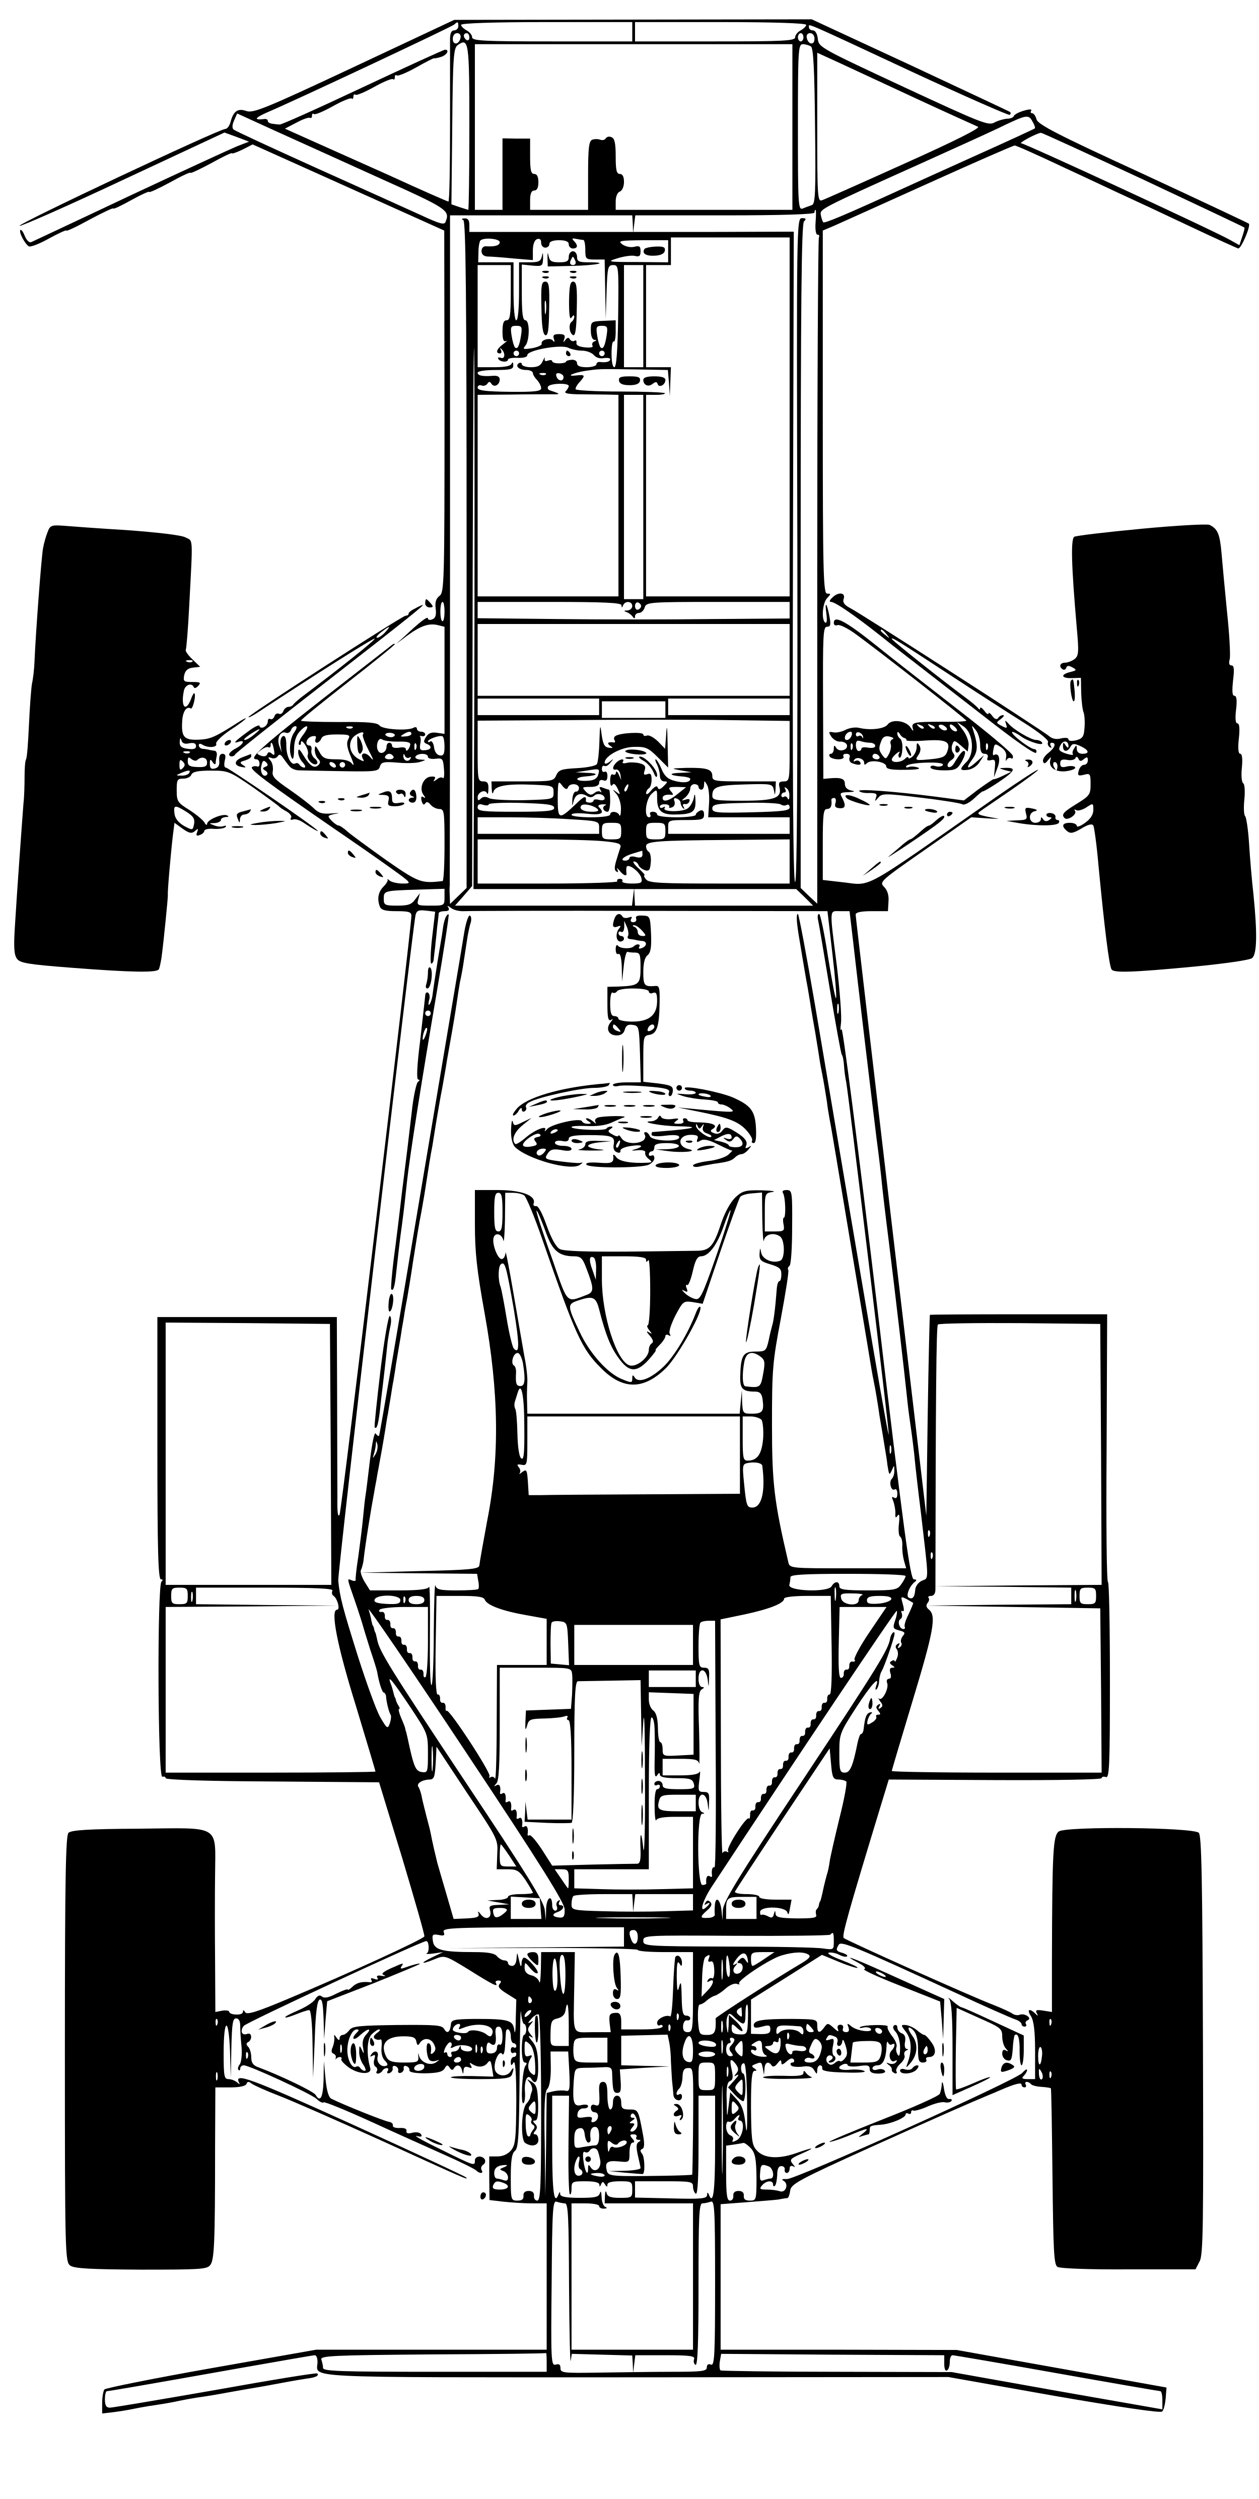 <?xml version="1.0" standalone="no"?>
<!DOCTYPE svg PUBLIC "-//W3C//DTD SVG 20010904//EN"
 "http://www.w3.org/TR/2001/REC-SVG-20010904/DTD/svg10.dtd">
<svg version="1.0" xmlns="http://www.w3.org/2000/svg"
 width="456pt" height="905pt" viewBox="0 0 456 905"
 preserveAspectRatio="xMidYMid meet">

<g transform="translate(0,905) scale(0.1,-0.1)"
fill="#000000" stroke="none">
<path d="M1283 8808 c-322 -151 -366 -169 -391 -160 -31 11 -47 -1 -57 -40 -4
-14 -12 -25 -19 -25 -22 0 -761 -348 -745 -351 8 -1 178 74 378 168 l364 170
44 -16 45 -17 -44 -17 c-24 -10 -198 -90 -388 -179 -190 -90 -351 -165 -357
-168 -7 -3 -17 7 -23 22 -6 15 -13 25 -16 22 -7 -6 15 -49 30 -59 6 -4 39 9
73 28 35 19 63 32 63 29 0 -4 38 14 85 40 47 25 85 43 85 40 0 -4 29 10 65 30
36 20 65 33 65 30 0 -4 34 12 75 34 41 23 75 39 75 35 0 -3 34 13 75 35 41 23
75 39 75 36 0 -3 17 3 38 13 l37 19 347 -156 347 -156 1 -655 c0 -619 -1 -656
-18 -668 -13 -10 -17 -23 -14 -46 3 -24 -1 -35 -12 -39 -9 -4 -16 -2 -16 3 0
10 -28 -11 -84 -64 l-31 -28 40 30 c48 35 78 46 111 38 l24 -6 0 -194 0 -194
-27 4 c-20 3 -31 -1 -40 -15 -10 -16 -9 -20 2 -25 22 -8 18 -22 -6 -23 -17 -2
-20 3 -17 22 3 13 2 26 -1 28 -3 2 0 2 7 1 6 -2 12 1 12 6 0 6 -7 10 -15 10
-8 0 -15 5 -15 11 0 5 -5 7 -11 4 -19 -13 -113 -7 -124 7 -8 11 -42 14 -147
13 -76 0 -138 2 -138 5 0 4 77 66 170 139 94 73 170 135 170 138 0 3 -6 1 -12
-4 -7 -6 -121 -94 -253 -197 -217 -170 -268 -216 -236 -216 6 0 11 -7 11 -16
0 -8 -4 -13 -8 -10 -4 2 -13 2 -19 -2 -11 -7 53 -55 297 -223 69 -47 161 -111
204 -142 78 -56 79 -57 44 -57 -18 0 -39 5 -46 10 -6 6 -10 8 -8 4 2 -3 -4
-14 -15 -25 -19 -19 -24 -45 -13 -73 5 -12 20 -16 60 -16 45 0 54 -3 54 -17 0
-45 -252 -2150 -260 -2168 -6 -13 -9 7 -8 60 0 44 -1 209 -1 368 l-1 287 -325
0 -325 0 0 -475 c0 -373 3 -475 13 -475 7 0 8 -3 2 -8 -16 -11 -14 -714 3
-707 6 2 12 0 12 -5 0 -6 149 -11 387 -12 l386 -3 84 -275 c45 -151 82 -279
80 -283 -3 -10 -276 -135 -486 -223 -118 -50 -156 -62 -163 -52 -5 9 -8 9 -8
2 0 -7 -11 -11 -25 -10 -14 0 -25 5 -25 10 0 4 -11 6 -25 4 l-25 -5 -1 186
c-1 102 -1 242 0 311 1 184 24 170 -274 167 -184 -1 -247 -5 -257 -15 -10 -10
-13 -165 -13 -783 0 -738 1 -771 19 -784 14 -11 73 -14 256 -15 210 0 239 1
251 16 15 18 18 73 18 427 l1 217 54 0 c35 0 56 5 59 13 3 9 8 9 18 1 8 -6 52
-26 99 -44 47 -18 213 -91 370 -162 309 -141 318 -145 308 -134 -3 4 -188 90
-410 191 -377 171 -434 192 -411 150 3 -5 0 -4 -8 3 -7 6 -21 12 -31 12 -16 0
-18 10 -18 94 0 128 18 135 23 9 l3 -98 2 108 c2 88 5 107 17 107 10 0 15 -10
15 -27 0 -16 2 -50 5 -78 2 -27 -1 -55 -7 -62 -6 -8 -8 -16 -4 -20 3 -3 6 -1
6 5 0 7 6 12 13 12 20 0 241 -102 263 -121 11 -11 23 -17 26 -13 3 3 77 -27
165 -67 87 -40 208 -94 268 -121 61 -27 114 -53 120 -59 13 -13 28 -11 19 2
-3 6 -1 15 6 19 7 4 9 13 6 19 -10 16 -36 13 -36 -4 0 -21 -1 -20 -125 41 -60
29 -99 51 -86 48 17 -4 21 -3 16 6 -4 7 -17 9 -31 6 -17 -5 -23 -2 -22 6 2 8
-7 12 -24 11 -15 -1 -27 3 -25 9 1 6 -5 12 -13 13 -22 4 -168 63 -210 84 -10
5 -17 30 -21 72 l-6 64 -1 -67 c-2 -65 -12 -84 -29 -55 -7 12 -125 69 -205 99
-21 7 -28 17 -28 37 0 15 -5 32 -11 38 -8 8 -8 13 0 17 16 10 13 36 -3 30 -20
-8 -28 10 -13 29 9 12 644 307 661 307 10 0 12 -40 2 -44 -6 -3 5 -4 24 -1
l35 5 -40 -19 c-47 -23 -40 -27 11 -6 35 14 36 14 124 -40 86 -54 106 -64 96
-47 -3 5 1 9 9 9 11 0 12 -4 4 -13 -7 -9 0 -18 26 -34 l35 -22 -2 -71 c0 -40
-3 -58 -5 -41 -5 38 -19 42 -143 42 -78 -1 -86 -3 -87 -21 -3 -27 -13 -35 -24
-16 -8 15 -30 16 -170 15 -139 -2 -163 -4 -174 -19 -7 -9 -17 -17 -24 -17 -6
0 -11 -6 -11 -12 0 -9 -4 -8 -11 2 -9 13 -10 13 -8 0 1 -8 -2 -24 -6 -34 -6
-13 -5 -21 3 -24 6 -2 10 -9 8 -15 -1 -7 -1 -9 1 -4 3 4 9 7 14 7 6 0 8 -4 5
-8 -2 -4 11 -18 29 -31 37 -25 83 -25 76 -1 -14 49 -12 102 4 121 10 10 23 19
28 19 6 0 3 -6 -8 -13 -12 -10 -14 -16 -7 -21 7 -4 16 -5 20 -2 4 2 6 -10 4
-28 -2 -21 2 -39 12 -49 11 -11 12 -17 4 -19 -18 -6 -36 14 -30 34 5 20 -13
25 -24 6 -5 -7 -3 -8 6 -3 9 5 10 2 6 -13 -4 -11 -2 -23 4 -27 6 -3 8 -11 5
-16 -4 -5 -2 -9 4 -9 5 0 13 5 16 10 3 6 11 10 16 10 6 0 7 -5 3 -11 -4 -7 -1
-10 7 -7 8 3 13 11 11 18 -1 6 3 10 10 7 7 -2 12 -10 10 -17 -1 -6 3 -10 10
-7 7 2 12 10 10 17 -1 6 3 10 10 7 7 -2 12 -9 11 -15 -2 -7 20 -11 57 -11 45
1 62 5 70 17 8 14 11 15 19 3 6 -9 11 -10 15 -2 10 16 24 13 29 -6 4 -17 5
-17 6 -1 1 12 6 15 18 11 12 -5 14 -3 8 7 -6 10 -4 11 6 4 21 -13 43 -11 55 5
9 12 12 8 16 -18 l5 -32 -74 2 c-40 1 -76 -1 -80 -4 -3 -4 43 -7 104 -7 92 0
112 3 117 16 9 24 7 31 -4 13 -14 -24 -54 -19 -58 8 -4 28 17 70 27 54 4 -7 9
5 10 26 1 21 3 44 3 51 2 23 18 12 18 -13 0 -14 5 -25 10 -25 6 0 10 -5 10
-11 0 -5 -4 -7 -10 -4 -5 3 -10 -1 -10 -10 0 -9 5 -13 10 -10 5 3 10 1 10 -4
0 -6 -4 -11 -10 -11 -5 0 -10 -8 -10 -17 0 -15 2 -16 10 -3 6 10 10 -36 10
-140 -1 -137 -3 -158 -19 -178 -12 -14 -30 -22 -49 -22 l-30 0 0 -79 1 -79 51
-6 c28 -3 75 -6 104 -6 l52 0 0 -265 0 -265 -417 0 -418 0 -380 -67 c-209 -37
-383 -72 -387 -77 -4 -6 -8 -28 -8 -49 l0 -38 43 5 c23 3 53 8 67 11 14 3 41
8 60 11 54 8 83 13 110 19 14 3 41 8 60 11 43 6 89 14 115 19 34 6 78 14 115
20 19 3 44 8 55 10 42 8 81 15 114 20 34 4 48 11 40 19 -3 3 -169 -24 -369
-60 -201 -35 -373 -64 -382 -64 -13 0 -18 8 -18 30 0 17 3 30 8 30 8 0 119 19
485 84 142 25 262 46 267 46 6 0 10 -11 10 -24 0 -60 -95 -56 1149 -56 l1136
1 383 -68 c237 -41 386 -63 391 -57 6 5 11 27 13 48 l3 39 -380 68 -380 68
-427 1 -428 0 0 264 0 263 93 7 c50 4 103 8 117 10 14 3 28 5 32 5 4 1 8 13
10 27 3 24 28 38 293 158 264 119 358 160 423 187 12 5 32 13 45 19 53 23 77
29 77 20 0 -6 5 -10 11 -10 5 0 7 5 4 10 -3 6 -2 10 4 10 5 0 12 -4 15 -8 2
-4 19 -9 37 -10 18 -1 34 -4 35 -5 2 -1 4 -145 6 -320 3 -269 5 -319 18 -327
9 -6 118 -10 258 -9 l242 0 15 29 c13 24 14 135 12 784 -2 603 -5 758 -15 768
-20 20 -480 24 -507 5 -21 -16 -24 -69 -25 -473 l0 -181 -31 5 c-25 4 -30 2
-24 -9 6 -11 5 -12 -6 -1 -21 20 -31 14 -15 -10 10 -16 15 -53 15 -125 l0
-103 -27 0 c-20 0 -23 3 -14 12 7 7 12 16 12 21 0 5 -8 0 -18 -11 -23 -26
-821 -386 -852 -384 -18 1 -21 -1 -11 -7 19 -12 6 -45 -15 -37 -9 3 -29 6 -46
6 -26 0 -29 2 -18 15 15 18 40 20 40 3 0 -6 3 -8 7 -4 4 4 7 21 8 39 0 22 5
32 15 32 8 0 14 -6 12 -13 -1 -6 2 -12 8 -12 5 0 10 7 10 16 0 9 5 12 13 8 8
-5 8 -3 -2 9 -12 15 -9 19 30 36 57 25 48 26 -20 2 -64 -22 -117 -18 -142 13
-16 18 -18 41 -19 154 0 99 3 132 13 132 9 0 9 2 -1 9 -11 7 -10 10 3 15 23 9
23 9 28 -16 l4 -23 2 23 c1 23 15 29 26 11 5 -6 12 -4 21 8 10 13 13 14 14 4
0 -11 4 -10 19 3 12 11 21 14 26 7 3 -6 1 -11 -5 -11 -6 0 -9 -4 -5 -10 3 -5
21 -7 40 -5 25 4 37 0 44 -13 10 -16 10 -16 11 1 0 9 5 17 10 17 6 0 9 -5 8
-12 -2 -8 23 -13 82 -14 49 -2 79 1 71 5 -8 5 -31 7 -52 5 -39 -4 -53 8 -24
20 8 3 15 1 15 -3 0 -5 18 -7 40 -4 33 5 40 3 40 -11 0 -11 9 -16 31 -16 18 0
28 4 24 10 -4 6 -15 8 -26 5 -11 -4 -19 -2 -19 4 0 6 8 11 19 11 19 0 30 24
32 70 0 14 3 19 6 12 2 -6 9 -10 14 -6 13 8 11 -10 -2 -23 -15 -15 -3 -47 12
-37 8 4 9 3 5 -4 -4 -6 -14 -9 -24 -6 -13 5 -14 4 -4 -4 8 -5 13 -13 12 -18
-1 -5 4 -10 11 -13 6 -2 9 1 6 6 -4 6 3 19 14 29 11 10 18 23 15 30 -3 7 0 15
7 18 8 3 8 5 1 5 -6 1 -9 12 -6 26 3 17 -1 27 -12 31 -9 3 -16 13 -16 21 0 8
-5 11 -11 8 -7 -5 -5 -13 5 -24 9 -10 16 -35 16 -57 0 -27 -3 -35 -9 -25 -5 8
-7 20 -4 27 3 8 -4 25 -16 40 -11 14 -19 30 -16 34 6 9 -91 7 -100 -2 -4 -4 2
-4 13 -1 11 2 22 0 26 -5 9 -15 -49 -8 -69 8 -17 14 -18 13 -12 -2 4 -13 1
-18 -9 -18 -9 0 -14 6 -11 13 3 8 -1 14 -9 14 -9 0 -13 -6 -9 -16 4 -11 0 -10
-15 4 -21 19 -23 19 -35 2 -17 -23 -25 -21 -25 7 0 23 -2 23 -92 24 -108 0
-138 -5 -138 -23 0 -10 7 -11 30 -5 25 7 30 6 30 -10 0 -14 -8 -17 -35 -17
l-35 1 0 62 0 62 129 81 128 81 63 -26 c34 -14 64 -23 66 -21 3 2 -24 15 -58
28 -35 13 -55 25 -46 27 9 2 27 -2 38 -8 12 -6 25 -9 28 -5 3 3 -4 8 -16 12
-24 6 -26 11 -14 30 9 14 59 -7 422 -174 107 -50 205 -93 218 -97 12 -4 22
-12 22 -17 0 -5 5 -9 11 -9 5 0 8 4 5 9 -4 5 0 12 6 14 18 8 -11 27 -29 20 -7
-3 -19 -1 -26 4 -6 5 -39 20 -72 33 -79 30 -527 231 -539 241 -8 7 16 91 134
479 l29 95 386 -2 c230 -1 385 2 385 7 0 5 7 7 15 4 13 -5 15 38 15 350 0 196
-3 356 -7 356 -5 0 -7 218 -5 485 l2 485 -320 0 c-176 0 -321 -1 -322 -2 -1
-2 -5 -166 -8 -366 l-5 -362 -128 1082 c-70 596 -128 1089 -128 1096 1 8 20
12 59 12 l58 0 2 35 c2 22 -4 41 -16 53 -18 18 -13 22 149 135 l167 117 59 -4
c32 -2 47 -2 33 0 -69 12 -76 15 -58 27 9 7 60 41 112 77 52 36 95 68 96 72 0
4 -66 -39 -147 -95 -516 -360 -448 -323 -572 -311 l-61 7 0 128 c0 108 2 129
15 129 14 0 19 12 16 33 0 4 4 7 10 7 6 0 8 -8 5 -18 -4 -13 0 -18 14 -19 22
-2 25 9 10 38 -10 17 -7 19 22 20 24 1 27 3 11 6 -15 3 -23 12 -23 24 0 19
-14 24 -57 20 l-21 -2 -1 276 c-1 243 0 275 14 275 13 0 15 7 9 38 -9 49 -18
58 -11 9 3 -22 2 -35 -4 -32 -15 10 -10 72 7 89 14 15 14 16 0 16 -14 0 -16
66 -16 658 l0 657 38 16 c20 9 174 78 342 154 168 76 310 138 315 138 6 0 84
-35 175 -78 91 -42 192 -90 225 -105 33 -15 138 -64 233 -109 95 -45 175 -81
177 -81 11 0 46 83 38 90 -4 3 -178 85 -385 181 -307 141 -379 178 -384 197
-3 12 -10 22 -16 22 -5 0 -7 4 -3 9 3 6 -7 6 -27 0 -18 -5 -34 -14 -36 -19 -2
-6 -13 -10 -25 -10 -12 -1 -33 -7 -46 -14 -21 -12 -48 -1 -330 130 -298 139
-306 143 -309 173 -2 19 -9 31 -18 31 -8 0 -14 5 -14 11 0 14 -32 28 373 -161
192 -89 351 -159 354 -156 4 3 4 8 2 10 -2 2 -165 78 -361 170 l-358 166 -647
-1 -648 -1 -362 -170z m377 147 c0 -8 -7 -15 -15 -15 -10 0 -15 -10 -15 -32 0
-18 0 -158 0 -310 0 -153 -2 -278 -6 -278 -3 0 -99 42 -212 94 -114 51 -246
110 -293 131 l-87 39 42 22 c22 12 44 20 49 17 4 -2 7 1 7 8 0 7 3 9 7 6 3 -4
34 9 68 28 34 19 65 32 69 28 3 -3 6 0 6 7 0 7 3 10 7 7 3 -4 34 9 68 28 34
19 65 32 69 28 3 -3 6 0 6 7 0 7 3 10 7 7 3 -4 35 9 69 28 35 20 65 35 66 34
2 -1 13 1 26 5 21 7 31 26 14 26 -5 0 -138 -61 -298 -136 -159 -75 -295 -136
-301 -135 -7 0 -20 2 -28 3 -8 1 -15 5 -15 10 0 5 -6 8 -12 7 -41 -5 -36 4 12
25 97 41 665 308 675 317 13 12 15 11 15 -6z m630 -20 l0 -35 -290 0 c-248 0
-290 2 -290 15 0 8 -9 19 -20 25 -11 6 -20 15 -20 20 0 6 118 10 310 10 l310
0 0 -35z m630 25 c0 -5 -9 -14 -20 -20 -11 -6 -20 -17 -20 -25 0 -13 -42 -15
-290 -15 l-290 0 0 35 0 35 310 0 c192 0 310 -4 310 -10z m-1252 -47 c-5 -25
-28 -28 -28 -4 0 12 6 21 16 21 9 0 14 -7 12 -17z m32 1 c0 -8 -4 -12 -10 -9
-5 3 -10 10 -10 16 0 5 5 9 10 9 6 0 10 -7 10 -16z m1210 1 c0 -8 -4 -15 -10
-15 -5 0 -10 7 -10 15 0 8 5 15 10 15 6 0 10 -7 10 -15z m40 -6 c0 -24 -23
-21 -28 4 -2 10 3 17 12 17 10 0 16 -9 16 -21z m-1250 -320 c0 -164 -2 -299
-4 -299 -1 0 -16 5 -32 10 l-29 10 3 282 c2 250 5 283 19 294 41 29 43 16 43
-297z m1170 1 l0 -300 -320 0 -320 0 0 30 c0 18 6 33 15 36 9 4 15 19 15 35 0
19 -5 29 -15 29 -12 0 -15 14 -15 64 0 47 -4 65 -15 69 -8 4 -17 2 -21 -4 -3
-6 -12 -8 -20 -5 -8 3 -21 3 -29 0 -12 -5 -15 -29 -15 -130 l0 -124 -105 0
-105 0 0 35 c0 24 5 35 15 35 10 0 15 10 15 30 0 20 -5 30 -15 30 -12 0 -15
14 -15 64 l0 64 -50 0 -50 1 0 -130 0 -129 -50 0 -50 0 0 300 0 300 575 0 575
0 0 -300z m67 292 c9 -6 13 -81 15 -289 3 -244 1 -283 -12 -286 -8 -3 -23 -8
-32 -12 -17 -7 -18 11 -18 294 0 280 1 301 18 301 9 0 22 -4 29 -8z m388 -192
c110 -51 208 -95 217 -99 11 -4 -80 -50 -265 -133 -155 -70 -290 -130 -299
-133 -17 -7 -18 10 -18 263 l0 271 83 -38 c45 -21 172 -80 282 -131z m-1948
-286 c245 -110 253 -116 237 -157 -4 -13 -21 -8 -92 25 -48 22 -217 98 -377
170 -159 72 -294 134 -299 139 -6 5 -5 18 2 33 l11 25 138 -63 c76 -34 247
-112 380 -172z m2363 205 c7 -11 10 -22 8 -24 -2 -2 -97 -46 -213 -98 -115
-52 -235 -106 -265 -120 -210 -96 -284 -127 -288 -122 -3 3 -7 15 -9 26 -3 22
-11 19 367 189 124 56 257 116 295 135 84 40 91 41 105 14z m400 -209 c200
-94 365 -172 367 -174 2 -1 -2 -17 -8 -34 l-10 -30 -32 18 c-55 32 -743 350
-758 351 -12 0 54 36 71 38 3 1 170 -76 370 -169z m-1186 -155 c-2 -26 1 -45
7 -45 6 0 8 -4 5 -9 -3 -5 -6 -550 -6 -1212 l0 -1202 -30 28 -30 29 0 1201 c0
921 3 1204 12 1213 9 9 8 12 -7 12 -20 0 -20 -16 -17 -1197 1 -817 -1 -1200
-8 -1207 -7 -7 -10 354 -8 1172 l3 1183 -290 -1 c-159 0 -424 0 -587 0 l-298
0 0 25 c0 17 -5 25 -17 24 -11 0 -13 -3 -5 -6 9 -4 12 -255 12 -1212 l0 -1207
-30 -29 -30 -29 -1 30 c-1 16 -1 32 0 36 0 4 1 552 1 1218 l0 1210 330 0 330
0 2 -32 1 -33 4 33 4 32 325 0 c209 0 324 4 324 10 0 6 2 10 4 10 2 0 2 -20 0
-45z m-1144 -72 c0 -12 -17 -17 -50 -15 -9 1 -16 -7 -16 -17 0 -12 8 -19 21
-20 11 0 53 -3 93 -7 l72 -6 0 35 c0 22 6 37 15 41 10 3 15 -1 15 -13 0 -10 7
-18 15 -18 8 0 15 6 15 14 0 8 13 13 35 13 24 0 35 -5 35 -15 0 -8 7 -15 15
-15 18 0 19 12 4 27 -9 9 -7 11 7 8 11 -2 22 -4 27 -4 4 -1 7 -17 7 -36 0 -33
2 -35 35 -35 l35 0 2 -107 2 -108 3 98 c3 90 5 97 24 97 20 0 20 -5 18 -185
-2 -123 -6 -185 -14 -185 -6 0 -10 21 -10 49 0 27 3 47 8 44 4 -2 7 14 7 36
l0 41 -45 -2 c-44 -2 -45 -3 -45 -35 0 -19 5 -33 13 -34 9 0 9 -2 -1 -6 -6 -2
-9 -9 -6 -15 4 -6 -7 -8 -27 -6 -22 2 -33 8 -31 16 1 8 -2 11 -7 8 -5 -4 -13
-1 -17 5 -4 8 -9 7 -16 -2 -8 -11 -9 -10 -4 4 4 13 0 17 -19 17 -19 0 -23 -4
-19 -17 4 -11 3 -14 -3 -7 -9 13 -46 3 -41 -11 2 -5 -14 -12 -34 -16 -33 -5
-36 -4 -25 9 16 20 16 92 0 92 -10 0 -13 27 -13 101 l0 101 38 -4 c36 -3 38
-2 39 27 0 21 -1 23 -4 8 -4 -19 -11 -23 -44 -23 l-39 0 0 -105 c0 -63 -4
-105 -10 -105 -6 0 -10 42 -10 105 l0 105 -64 0 -64 0 1 38 c0 20 4 39 8 42
16 11 69 5 69 -7z m1050 -633 l0 -650 -260 0 -260 0 0 365 0 365 37 0 c20 0
34 3 31 6 -4 3 -76 6 -162 6 -86 0 -158 4 -161 8 -2 4 5 17 16 28 20 23 18 26
-16 22 -39 -4 -8 10 36 17 51 7 42 7 186 5 l112 -2 4 -47 3 -48 2 53 2 52 -45
0 -45 0 0 185 0 185 45 0 45 0 0 50 0 50 215 0 215 0 0 -650z m-440 600 l0
-40 -112 1 c-109 0 -112 1 -70 14 23 7 51 11 62 8 16 -4 20 0 20 17 0 18 -4
21 -23 16 -14 -3 -32 1 -43 9 -17 13 -9 14 74 15 l92 0 0 -40z m-702 -1577
l-3 -733 585 0 584 0 31 -30 30 -30 -323 0 -322 0 -2 33 -1 32 -4 -32 -4 -33
-321 0 -320 0 31 35 31 36 2 1147 c2 631 4 958 6 727 1 -231 1 -750 0 -1152z
m132 1427 c0 -82 -3 -100 -15 -100 -11 0 -15 -11 -15 -41 0 -29 4 -38 13 -34
6 3 2 -2 -10 -11 -24 -17 -30 -34 -12 -34 5 0 7 6 3 13 -4 6 -3 8 1 4 16 -14
15 -39 -1 -33 -9 3 -12 1 -9 -4 7 -12 35 -13 35 -2 0 4 16 7 35 6 22 -1 35 3
35 10 0 18 125 40 149 26 11 -5 33 -10 49 -10 16 0 35 -7 43 -16 7 -9 22 -14
36 -11 13 2 23 0 23 -4 0 -9 -15 -13 -37 -10 -7 1 -13 -3 -13 -9 0 -5 -16 -10
-35 -10 -24 0 -35 5 -35 14 0 9 -9 14 -20 13 -11 -1 -20 -4 -20 -7 0 -3 -11
-6 -25 -6 -14 0 -25 3 -25 8 0 4 -7 5 -15 2 -10 -4 -14 -1 -12 7 2 8 -1 4 -7
-8 -7 -17 -18 -23 -43 -23 -18 0 -33 5 -33 11 0 5 -5 7 -10 4 -16 -10 -1 -25
26 -25 13 0 24 -5 24 -11 0 -6 7 -17 15 -25 8 -9 15 -22 15 -30 0 -11 -22 -14
-115 -13 -89 1 -115 5 -115 15 0 7 6 11 14 8 8 -3 17 0 21 6 6 9 9 9 15 0 10
-15 30 -4 30 16 0 9 -8 14 -22 13 -38 -3 -58 0 -58 11 0 6 28 10 65 10 56 0
65 3 64 18 0 10 -3 12 -6 5 -3 -9 -26 -13 -64 -13 l-59 0 0 185 0 185 60 0 60
0 0 -100z m480 -85 l0 -185 -35 0 -35 0 0 185 0 185 35 0 35 0 0 -185z m-443
-71 c-6 -38 -13 -51 -22 -42 -3 3 -9 22 -12 42 -5 32 -3 36 17 36 20 0 22 -4
17 -36z m310 0 c-6 -38 -13 -51 -22 -42 -3 3 -9 22 -12 42 -5 32 -3 36 17 36
20 0 22 -4 17 -36z m-317 -64 c0 -5 -4 -10 -10 -10 -5 0 -10 5 -10 10 0 6 5
10 10 10 6 0 10 -4 10 -10z m310 0 c0 -5 -4 -10 -10 -10 -5 0 -10 5 -10 10 0
6 5 10 10 10 6 0 10 -4 10 -10z m-213 -76 c-3 -3 -12 -4 -19 -1 -8 3 -5 6 6 6
11 1 17 -2 13 -5z m64 -9 c1 -17 -18 -17 -25 0 -4 11 -1 15 10 13 8 -2 15 -7
15 -13z m19 -33 c0 -4 -5 -13 -11 -19 -7 -7 6 -10 43 -11 29 0 74 -1 101 -1
l47 -1 0 -365 0 -365 -255 0 -255 0 0 365 0 365 118 1 c64 1 133 1 152 1 32
-1 30 2 -8 14 -7 2 -10 8 -7 14 7 12 75 14 75 2z m270 -402 l0 -370 -35 0 -35
0 0 370 0 370 35 0 35 0 0 -370z m-720 -415 c0 -19 -3 -35 -7 -35 -5 0 -8 16
-8 35 0 19 3 35 8 35 4 0 7 -16 7 -35z m641 23 c0 -10 2 -10 6 0 7 17 33 15
33 -3 0 -8 -8 -15 -17 -16 -14 0 -15 -2 -3 -6 8 -3 18 -11 22 -17 5 -8 8 -7 8
2 0 6 6 12 14 12 8 0 18 9 21 20 6 19 15 20 266 20 l259 0 0 -30 0 -30 -277
-2 c-153 -2 -407 -2 -565 0 l-288 3 0 29 0 30 260 0 c201 0 260 -3 261 -12z
m71 -3 c0 -5 -5 -11 -11 -13 -6 -2 -11 4 -11 13 0 9 5 15 11 13 6 -2 11 -8 11
-13z m538 -195 l0 -130 -565 0 -565 0 0 130 0 130 565 0 565 0 0 -130z m-690
-170 l0 -30 -220 0 -220 0 0 30 0 30 220 0 220 0 0 -30z m690 0 l0 -30 -220 0
-220 0 0 30 0 30 220 0 220 0 0 -30z m-450 -10 l0 -30 -115 0 -115 0 0 30 0
30 115 0 115 0 0 -30z m450 -150 c0 -105 -1 -110 -21 -110 -16 0 -20 -5 -16
-20 10 -40 -16 -50 -134 -50 -97 0 -109 2 -109 18 0 32 15 38 117 41 100 3
101 2 106 -21 4 -21 4 -20 6 5 l1 27 -115 0 c-106 0 -115 1 -115 19 0 25 -19
31 -93 30 -58 -2 -59 -2 -22 -9 l40 -7 -39 -2 c-46 -1 -44 -9 2 -13 18 -1 32
-5 32 -9 0 -13 -25 -16 -57 -7 -24 6 -37 18 -47 43 -8 19 -18 35 -21 35 -3 0
-1 -9 5 -19 5 -11 10 -29 10 -40 0 -12 6 -21 16 -21 13 0 13 -2 -2 -17 -13
-13 -19 -14 -22 -5 -2 8 -10 4 -23 -10 -10 -13 -18 -18 -19 -11 0 6 5 15 10
18 6 3 10 18 10 32 0 19 -4 24 -16 19 -12 -4 -14 -1 -9 14 5 15 0 21 -20 26
-14 3 -34 4 -45 1 -11 -3 -18 -1 -14 4 8 13 -10 11 -24 -3 -15 -15 -15 -29 0
-25 6 1 13 -7 15 -18 l3 -20 -9 20 c-5 11 -10 14 -10 7 -1 -7 -5 -10 -11 -7
-6 4 -10 -6 -10 -22 0 -16 3 -23 8 -16 5 8 11 3 19 -13 11 -23 10 -24 -5 -12
-15 11 -15 10 1 -8 9 -11 17 -36 16 -55 0 -19 -3 -28 -6 -21 -6 14 -33 16 -33
2 0 -6 -30 -10 -70 -10 -38 0 -70 4 -70 9 0 6 24 7 55 4 53 -6 67 1 45 23 -6
6 -2 10 13 11 12 0 16 -1 9 -4 -13 -5 -7 -23 9 -23 5 0 9 18 9 40 0 22 -2 40
-4 40 -2 0 -12 3 -22 7 -13 5 -15 3 -9 -8 4 -8 5 -11 0 -7 -4 4 -14 3 -22 -4
-11 -9 -18 -8 -31 5 -15 16 -14 17 16 17 21 0 32 5 32 15 0 9 6 12 15 9 10 -4
15 0 15 16 0 11 -4 18 -10 15 -5 -3 -10 1 -10 10 0 9 4 14 9 11 5 -3 15 2 22
12 13 15 12 16 -3 3 -11 -8 -18 -9 -18 -3 0 24 61 57 107 57 41 1 51 -3 85
-37 l38 -38 -2 88 c-1 61 -3 71 -5 34 l-4 -54 -26 27 c-15 14 -32 24 -40 21
-7 -3 -13 -1 -13 4 0 10 -82 6 -100 -5 -6 -3 -8 -11 -4 -16 3 -5 2 -9 -3 -8
-20 3 -27 -2 -13 -12 12 -8 11 -9 -5 -7 -16 2 -21 13 -26 48 -5 40 -6 37 -8
-25 -1 -38 -5 -75 -9 -82 -4 -7 -36 -13 -72 -15 -56 -3 -66 -6 -75 -25 -9 -22
-15 -23 -122 -23 l-113 0 1 -27 c1 -17 3 -21 6 -11 6 22 48 30 143 26 73 -3
75 -4 75 -28 0 -25 0 -25 -108 -28 -59 -1 -115 2 -125 7 -13 7 -23 6 -30 -1
-9 -9 -12 -8 -12 4 0 19 27 31 34 15 2 -7 5 0 5 16 1 21 -4 27 -19 27 -19 0
-20 7 -20 110 l0 110 338 2 c185 2 439 2 565 0 l227 -3 0 -109z m-1794 68
c-17 -23 -21 -75 -8 -95 4 -6 7 8 7 32 0 28 7 50 19 64 29 32 40 25 15 -9 -13
-16 -20 -33 -16 -37 4 -3 7 0 7 8 0 8 6 5 15 -8 8 -12 13 -28 10 -36 -7 -16
22 -44 33 -33 4 4 0 13 -8 19 -9 7 -14 20 -12 30 2 9 -1 17 -7 17 -19 0 -12
27 8 33 14 3 18 1 14 -9 -3 -8 -1 -14 5 -14 5 0 12 7 16 15 4 11 20 15 56 15
46 0 50 -2 41 -18 -7 -13 -4 -31 10 -63 10 -24 13 -36 5 -26 -9 12 -27 17 -59
17 -40 0 -48 4 -61 28 -13 23 -15 24 -16 7 0 -12 5 -26 12 -33 9 -9 9 -15 1
-23 -14 -14 -30 -4 -54 35 -14 24 -19 27 -19 12 0 -11 7 -28 17 -38 9 -10 11
-18 5 -18 -6 0 -14 5 -17 10 -4 6 -10 8 -15 5 -15 -9 -33 25 -33 64 0 27 -4
38 -12 35 -7 -3 -11 -17 -9 -32 l4 -27 -9 25 c-9 28 5 54 25 46 7 -3 15 2 18
10 3 8 10 14 16 14 7 0 5 -9 -4 -22z m211 16 c-3 -3 -12 -4 -19 -1 -8 3 -5 6
6 6 11 1 17 -2 13 -5z m37 -25 c-2 -4 7 -29 21 -56 19 -36 20 -42 6 -25 -19
22 -40 14 -25 -9 4 -8 0 -7 -15 1 -31 16 -42 50 -25 76 13 18 50 31 38 13z
m116 -1 c0 -4 -6 -8 -14 -8 -8 0 -17 4 -20 8 -2 4 4 8 15 8 10 0 19 -4 19 -8z
m60 4 c0 -4 -10 -9 -22 -9 -18 -2 -20 0 -8 7 18 12 30 13 30 2z m120 -47 c0
-26 -4 -33 -17 -31 -11 2 -19 13 -21 30 -2 14 -8 24 -13 21 -5 -4 -9 -4 -9 0
0 8 44 24 53 18 4 -2 7 -19 7 -38z m-169 19 c32 1 46 -2 45 -11 -3 -16 -16
-30 -16 -16 0 6 -11 8 -25 5 -15 -2 -25 0 -25 7 0 6 -4 11 -10 11 -5 0 -10 -6
-10 -14 0 -20 -21 -31 -30 -16 -11 18 0 52 14 42 6 -5 32 -8 57 -8z m-449 -29
c4 -19 2 -23 -7 -15 -9 8 -14 7 -17 -1 -3 -8 -11 -10 -23 -6 -17 7 -17 8 1 21
10 8 22 12 26 10 5 -3 8 0 8 5 0 20 8 11 12 -14z m515 3 c-3 -8 -6 -5 -6 6 -1
11 2 17 5 13 3 -3 4 -12 1 -19z m-457 -65 c6 -7 21 -13 33 -13 12 0 82 -2 155
-3 122 -2 133 -1 138 17 5 16 14 18 63 14 31 -3 67 -2 81 2 25 8 25 8 2 9 -13
1 -20 6 -17 11 8 13 45 13 45 -1 0 -6 12 -9 28 -7 25 3 27 0 30 -37 2 -22 0
-37 -4 -33 -4 5 -14 2 -22 -5 -13 -9 -14 -9 -8 1 5 8 1 11 -16 9 -26 -4 -41
-44 -24 -66 8 -11 8 -13 -1 -8 -7 5 -9 0 -6 -14 4 -13 8 -16 13 -9 5 8 11 6
20 -5 7 -8 21 -15 31 -15 18 0 19 -9 19 -130 0 -71 -3 -130 -7 -131 -78 -9
-86 -6 -203 75 -63 45 -126 91 -140 103 -14 13 -29 23 -33 23 -9 0 -37 25 -37
34 0 2 12 7 28 9 15 2 8 3 -16 1 -34 -3 -48 1 -66 19 -12 12 -51 42 -87 67
-54 37 -65 48 -61 67 2 13 -1 30 -8 38 -11 13 -10 14 3 10 8 -4 18 -1 23 6 5
9 11 7 20 -7 7 -10 18 -25 24 -31z m375 37 c3 -5 -3 -10 -15 -10 -12 0 -18 5
-15 10 3 6 10 10 15 10 5 0 12 -4 15 -10z m57 -4 c7 4 8 2 4 -5 -9 -13 -26 -5
-25 12 0 9 2 8 6 -1 2 -6 10 -9 15 -6z m-521 -33 c-11 -5 -11 -7 0 -14 7 -4
10 -11 6 -15 -13 -13 -27 10 -20 34 4 18 8 20 17 11 8 -8 7 -13 -3 -16z m254
7 c3 -5 2 -10 -4 -10 -5 0 -13 5 -16 10 -3 6 -2 10 4 10 5 0 13 -4 16 -10z
m35 0 c0 -5 -4 -10 -10 -10 -5 0 -10 5 -10 10 0 6 5 10 10 10 6 0 10 -4 10
-10z m916 -38 c-5 -13 -16 -19 -41 -20 -44 -2 -46 13 -3 16 46 4 48 12 2 13
l-39 2 40 6 c48 8 48 8 41 -17z m-109 -44 c6 17 40 15 40 -2 0 -8 -5 -14 -11
-13 -6 1 -12 -11 -13 -28 -1 -27 -1 -28 5 -5 7 25 26 31 50 16 8 -5 18 -4 24
2 12 12 38 5 38 -10 0 -6 -9 -8 -20 -5 -11 3 -20 2 -20 -2 0 -4 -6 -8 -14 -8
-8 0 -15 3 -14 6 2 20 -5 19 -31 -6 -68 -65 -71 -64 -71 21 1 57 2 60 16 41
11 -14 18 -16 21 -7z m511 -59 l-3 -49 148 0 147 0 0 -30 0 -30 -220 0 -220 0
0 25 c0 24 2 25 65 25 58 0 65 2 65 20 0 13 -5 18 -15 14 -8 -4 -15 -10 -15
-15 0 -5 -31 -9 -70 -9 -40 0 -70 4 -70 10 0 6 -7 10 -16 10 -8 0 -12 -4 -9
-10 3 -5 1 -10 -4 -10 -20 0 -12 66 9 85 20 18 20 17 20 -16 0 -44 15 -59 60
-59 67 0 80 8 79 49 -1 27 -3 30 -6 11 -3 -13 -12 -30 -21 -37 -19 -15 -94
-14 -85 0 3 6 1 7 -5 3 -7 -4 -12 -3 -12 3 0 5 9 9 19 8 11 0 17 -5 15 -9 -3
-4 2 -5 10 -2 8 3 12 12 9 21 -4 11 -2 14 8 11 8 -3 14 -10 14 -15 0 -6 4 -15
9 -20 5 -5 6 -3 2 5 -5 7 -3 11 5 10 6 -2 14 3 16 10 3 8 -2 10 -14 6 -17 -5
-17 -5 0 9 9 8 17 22 17 31 0 9 7 16 15 16 8 0 15 -4 15 -10 0 -5 5 -10 10
-10 6 0 10 8 10 18 1 16 1 16 11 -1 6 -10 9 -41 7 -68z m-295 56 c-3 -9 -8
-14 -10 -11 -3 3 -2 9 2 15 9 16 15 13 8 -4z m182 -20 c-31 -26 -55 -32 -55
-15 0 10 15 14 34 11 5 -1 4 5 -4 13 -11 14 -8 16 21 16 l34 -1 -30 -24z m404
-8 c0 -12 -3 -16 -6 -9 -2 6 -9 10 -14 6 -5 -3 -9 0 -9 5 0 6 5 11 11 11 5 0
7 5 3 12 -4 7 -3 8 4 4 7 -4 12 -17 11 -29z m-852 -43 c0 -11 -25 -14 -139
-14 -119 0 -138 2 -138 16 0 11 6 14 20 9 11 -3 20 -3 20 2 0 4 53 7 118 5 95
-3 119 -6 119 -18z m843 11 c5 3 10 -1 10 -9 0 -12 -23 -15 -140 -18 -127 -3
-140 -1 -140 14 0 15 14 18 118 20 64 2 122 -1 129 -5 7 -5 17 -6 23 -2z
m-686 -15 c7 -7 0 -10 -21 -10 -31 0 -48 11 -37 23 8 8 45 0 58 -13z m-101
-37 c104 -6 107 -7 107 -30 l0 -23 -220 0 -220 0 0 30 0 30 113 0 c63 0 162
-3 220 -7z m187 -43 c0 -28 -3 -30 -35 -30 -32 0 -35 2 -35 30 0 28 3 30 35
30 32 0 35 -2 35 -30z m160 0 c0 -28 -3 -30 -35 -30 -32 0 -35 2 -35 30 0 28
3 30 35 30 32 0 35 -2 35 -30z m-221 -37 c51 -5 62 -9 58 -22 -3 -9 -10 -31
-15 -48 -7 -23 -7 -35 0 -39 7 -5 8 -2 4 7 -4 8 -1 6 7 -3 15 -19 28 -24 26
-10 -1 4 -1 13 0 20 2 19 48 -14 54 -38 4 -17 0 -20 -35 -20 -21 0 -37 4 -34
8 3 5 -1 9 -9 9 -8 0 -12 -4 -9 -9 3 -4 -110 -8 -250 -8 l-256 0 0 80 0 80
199 0 c109 0 226 -3 260 -7z m671 -73 l0 -80 -254 0 c-213 0 -256 2 -266 15
-7 8 -9 15 -6 15 4 0 -6 11 -21 25 -15 13 -23 25 -17 25 7 0 14 -6 17 -14 3
-7 14 -15 24 -18 14 -4 18 2 20 28 2 18 -2 36 -7 39 -6 3 -10 12 -10 20 0 18
37 21 303 23 l217 2 0 -80z m-533 25 c0 -10 -7 -13 -24 -9 -12 4 -23 2 -23 -3
0 -5 -7 -10 -15 -10 -23 0 -6 16 28 26 18 5 32 10 33 10 0 1 1 -6 1 -14z
m-717 -154 c0 -31 -1 -31 -51 -31 -47 0 -50 1 -44 23 l6 22 -17 -22 c-13 -19
-26 -23 -65 -23 -45 0 -49 2 -49 24 0 30 0 30 120 34 l100 3 0 -30z m72 -51
c18 1 321 2 674 1 l641 -1 18 -155 c10 -86 16 -158 13 -160 -3 -3 -15 65 -29
150 -13 85 -28 155 -32 155 -5 0 -7 -10 -4 -22 3 -13 22 -126 43 -253 21 -126
40 -232 43 -235 3 -3 7 -21 8 -40 1 -19 5 -46 8 -60 8 -42 155 -1253 154
-1275 -1 -18 -70 387 -265 1543 -32 188 -61 342 -64 342 -7 0 -5 -31 5 -90 3
-16 7 -43 10 -60 10 -58 14 -85 20 -115 3 -16 7 -43 10 -60 2 -16 7 -41 9 -55
5 -27 11 -62 21 -125 3 -22 8 -51 11 -65 8 -40 13 -72 19 -110 2 -19 7 -48 10
-65 6 -30 10 -57 20 -115 3 -16 7 -43 10 -60 3 -16 7 -43 10 -60 3 -16 7 -43
10 -60 3 -16 7 -43 10 -60 3 -16 7 -43 10 -60 3 -16 7 -43 10 -60 3 -16 7 -43
10 -60 3 -16 7 -43 10 -60 3 -16 7 -43 10 -60 3 -16 7 -43 10 -60 3 -16 7 -43
10 -60 3 -16 7 -43 10 -60 10 -61 14 -86 19 -110 3 -14 8 -41 11 -60 3 -19 8
-48 10 -65 12 -71 14 -82 20 -120 4 -22 8 -49 9 -60 6 -38 7 -40 16 -20 9 20
9 20 9 -1 1 -11 -4 -25 -9 -30 -12 -12 -2 -47 11 -38 5 3 9 -4 9 -16 0 -14 -4
-19 -12 -14 -8 5 -9 2 -3 -12 4 -10 8 -30 8 -43 -1 -18 1 -21 8 -10 6 9 8 0 5
-28 -3 -24 -1 -45 4 -48 5 -3 9 -18 8 -33 -1 -15 2 -39 6 -54 l8 -28 -211 0
c-210 0 -211 0 -216 23 -51 218 -59 283 -59 497 0 201 2 226 32 384 17 92 30
172 27 176 -3 5 -1 11 4 15 6 3 10 65 10 140 1 129 0 135 -20 135 -12 0 -18
-4 -13 -11 9 -15 11 -89 3 -89 -3 0 -4 -11 -1 -25 4 -23 1 -25 -32 -25 l-36 0
0 69 c0 68 1 70 28 74 15 2 -3 5 -39 6 -60 1 -70 -2 -96 -26 -18 -18 -38 -54
-52 -96 -27 -82 -41 -97 -89 -97 -20 0 -135 -2 -255 -3 -148 -1 -225 2 -239 9
-14 7 -31 38 -48 85 -16 46 -31 73 -39 71 -7 -1 -11 3 -8 10 9 28 -45 48 -130
48 l-83 0 0 -125 c0 -100 7 -165 35 -320 52 -288 55 -522 10 -750 -7 -38 -16
-88 -20 -110 -4 -22 -8 -47 -9 -55 -2 -13 -37 -16 -217 -20 l-214 -6 211 -2
212 -2 4 -25 c3 -13 3 -27 0 -30 -3 -3 -38 -5 -78 -5 -61 0 -73 3 -77 18 -3 9
-5 -67 -6 -170 0 -103 -4 -189 -8 -191 -5 -3 -7 79 -6 181 1 103 0 181 -3 175
-4 -9 -36 -13 -110 -13 l-104 0 -20 32 c-10 17 -16 36 -13 41 3 6 7 20 9 31 7
64 28 192 40 256 2 14 7 36 9 50 2 14 7 36 9 50 5 27 12 64 21 120 3 19 7 46
10 60 2 14 7 41 10 60 3 19 7 46 10 60 2 14 7 40 9 58 3 17 8 47 11 65 3 17 8
46 10 62 3 17 8 44 10 60 3 17 7 41 10 55 7 42 14 83 20 125 13 83 23 146 31
185 6 33 13 74 18 108 6 40 16 103 22 132 2 14 6 36 8 50 6 39 17 102 22 130
5 24 9 49 18 100 2 14 7 43 11 65 18 101 23 131 30 179 3 22 8 53 11 70 4 17
8 40 10 51 6 38 14 90 18 117 3 15 7 36 11 47 3 11 2 22 -3 25 -5 3 -14 -23
-20 -57 -5 -34 -77 -458 -158 -942 -81 -484 -149 -882 -151 -885 -2 -2 -8 1
-12 8 -5 8 -13 -33 -21 -95 -7 -59 -14 -117 -16 -128 -2 -11 -6 -47 -9 -80 -3
-33 -11 -96 -17 -140 -7 -44 -11 -83 -10 -87 1 -4 -5 -5 -13 -2 -19 8 -20 13
11 -76 14 -41 27 -82 29 -90 2 -8 14 -46 26 -85 13 -38 24 -74 25 -80 6 -37
18 -75 24 -75 3 0 7 -6 8 -12 1 -20 10 -57 16 -67 4 -5 2 -19 -2 -32 -8 -22
-10 -21 -35 22 -14 24 -50 124 -81 221 -55 175 -65 213 -71 273 -3 26 268
2355 280 2411 4 16 11 19 38 16 l33 -4 -11 -94 c-6 -52 -7 -94 -3 -94 4 0 9 8
9 18 1 9 3 28 5 42 1 14 5 45 7 70 3 25 6 48 6 53 1 4 10 7 22 7 13 0 18 4 13
13 -6 8 -3 8 9 -1 9 -8 31 -13 49 -12z m1407 -102 c17 -152 69 -585 86 -723 9
-66 17 -138 19 -160 2 -22 13 -116 25 -210 23 -185 57 -478 66 -565 3 -30 8
-70 11 -89 3 -19 10 -71 15 -115 4 -45 15 -139 24 -211 30 -257 30 -239 4
-250 -13 -6 -23 -20 -24 -32 -2 -28 -10 -37 -24 -29 -11 7 4 44 24 58 6 5 4 8
-5 8 -13 0 -35 158 -135 1005 -66 553 -123 998 -127 988 -4 -10 -5 0 -2 22 3
22 -4 115 -15 207 -27 213 -28 198 12 198 l34 0 12 -102z m-52 -265 c-3 -10
-5 -4 -5 12 0 17 2 24 5 18 2 -7 2 -21 0 -30z m-1217 -723 c0 -56 -3 -70 -15
-70 -12 0 -15 14 -15 70 0 56 3 70 15 70 12 0 15 -14 15 -70z m78 61 c8 -5 38
-78 67 -162 120 -346 142 -395 213 -465 79 -79 154 -78 235 2 44 45 136 209
123 221 -3 3 -10 -7 -16 -23 -28 -73 -76 -153 -114 -191 -47 -46 -93 -64 -107
-42 -7 11 -9 10 -9 -4 0 -16 -3 -16 -37 -2 -51 20 -116 92 -152 168 -46 97
-47 103 -10 116 56 19 67 15 79 -31 23 -91 42 -138 71 -177 37 -52 65 -53 108
-6 17 19 29 35 26 35 -3 0 4 9 15 20 11 11 20 25 20 31 0 5 5 7 12 3 7 -4 8
-3 4 5 -5 7 5 36 20 66 28 53 30 54 64 49 l35 -6 64 189 c35 103 68 193 72
198 4 6 24 12 44 13 l35 3 1 -98 c1 -54 4 -88 6 -75 4 22 36 30 58 14 18 -12
19 -81 1 -88 -28 -11 -64 5 -69 29 -4 20 -4 20 -6 -4 -1 -22 5 -28 39 -38 33
-10 40 -16 40 -36 0 -14 -3 -25 -7 -25 -5 0 -9 -15 -10 -33 -5 -66 -11 -112
-16 -127 -2 -8 -9 -33 -13 -55 -9 -38 -11 -40 -48 -40 -45 0 -53 -14 -55 -91
-1 -44 9 -54 54 -54 17 0 24 -7 27 -28 6 -43 0 -52 -38 -52 -33 0 -34 1 -36
43 l-1 42 -4 -42 -4 -43 -385 0 -384 0 -1 43 c-1 23 0 55 1 71 1 15 -3 56 -10
90 -6 33 -24 138 -40 231 -16 94 -29 160 -29 148 -1 -13 -7 -23 -14 -23 -15 0
-36 57 -29 78 6 20 30 13 35 -10 2 -13 5 21 6 75 l1 97 28 0 c15 0 33 -4 40
-9z m82 -142 c22 -59 46 -79 99 -79 24 0 31 -6 45 -44 28 -73 28 -86 0 -96
-73 -28 -67 -35 -121 122 -54 152 -71 209 -53 173 5 -11 19 -45 30 -76z m614
-78 c-52 -149 -59 -161 -78 -155 -12 3 -28 13 -36 21 -12 12 -12 14 -1 8 11
-6 13 -4 8 9 -4 9 -3 15 2 12 4 -3 13 19 20 49 9 41 17 55 30 55 28 0 59 42
82 109 12 34 23 60 25 58 2 -2 -21 -77 -52 -166z m-435 -49 l-1 -37 -12 35
c-14 36 -12 55 5 45 5 -4 9 -23 8 -43z m181 36 c0 -10 2 -10 8 -2 4 7 7 -44 7
-112 0 -68 -4 -124 -9 -124 -4 0 -2 -8 5 -17 12 -15 12 -16 -1 -8 -10 6 -9 2
3 -12 12 -14 15 -23 8 -28 -6 -3 -11 -14 -11 -24 0 -28 -45 -64 -70 -56 -47
15 -100 181 -100 312 l0 83 80 0 c57 0 80 -4 80 -12z m-479 -180 c21 -129 21
-165 0 -142 -5 5 -17 54 -26 109 -9 55 -19 107 -22 115 -10 25 -9 75 2 82 14
10 19 -9 46 -164z m-663 -525 l2 -473 -300 0 -300 0 0 475 0 475 298 -2 297
-3 3 -472z m2790 0 l2 -473 -302 -2 -303 -3 248 -2 247 -3 0 -30 0 -30 -262
-2 -263 -3 315 -5 315 -5 3 -297 2 -298 -380 0 c-209 0 -380 3 -380 6 0 3 34
117 75 253 76 251 87 309 60 331 -11 9 -12 16 -5 25 5 6 7 15 3 18 -3 4 1 7 9
7 10 0 16 9 16 23 1 688 3 955 9 960 3 4 137 6 297 5 l291 -3 3 -472z m-2094
330 c10 -61 7 -83 -9 -83 -15 0 -18 9 -16 47 1 11 -2 24 -7 27 -14 8 -3 46 13
46 7 0 15 -17 19 -37z m860 24 c16 -12 18 -20 10 -63 -9 -50 -11 -51 -64 -45
-11 1 -13 43 -4 90 7 34 28 40 58 18z m-855 -254 c1 -101 -2 -124 -12 -114 -7
7 -12 42 -13 90 -1 43 -4 83 -8 89 -3 6 -4 17 -1 26 3 9 7 23 10 32 13 43 24
-9 24 -123z m781 -103 l0 -140 -340 -2 c-187 -1 -359 -2 -382 -3 l-43 0 -3 48
c-3 44 -5 47 -20 36 -9 -8 -14 -9 -10 -5 4 5 3 15 -3 22 -8 10 -6 12 10 9 20
-4 21 0 21 86 l0 89 385 0 385 0 0 -140z m78 128 c5 -7 8 -38 6 -68 -5 -57
-21 -80 -56 -80 -16 0 -18 9 -18 80 l0 80 29 0 c16 0 33 -6 39 -12z m-1398
-125 c-11 -17 -11 -17 -6 0 3 10 7 26 7 35 1 15 2 15 6 0 2 -10 -1 -25 -7 -35z
m1867 5 c-3 -7 -5 -2 -5 12 0 14 2 19 5 13 2 -7 2 -19 0 -25z m-466 -47 c12
-92 -2 -151 -36 -151 -20 0 -22 7 -30 87 -7 70 -6 71 17 75 25 4 48 -1 49 -11z
m606 -253 c-3 -8 -6 -5 -6 6 -1 11 2 17 5 13 3 -3 4 -12 1 -19z m10 -80 c-3
-8 -6 -5 -6 6 -1 11 2 17 5 13 3 -3 4 -12 1 -19z m-97 -66 c0 -4 -7 -18 -16
-30 -14 -20 -23 -22 -120 -22 -86 0 -104 3 -104 15 0 20 -17 19 -28 0 -12 -23
-159 -18 -153 5 2 8 4 21 4 28 0 9 49 12 209 12 114 0 208 -3 208 -8z m-253
-84 c-2 -13 -4 -5 -4 17 -1 22 1 32 4 23 2 -10 2 -28 0 -40z m-2347 12 c0 -27
-3 -30 -30 -30 -27 0 -30 3 -30 30 0 27 3 30 30 30 27 0 30 -3 30 -30z m524
19 c-3 -6 -2 -14 3 -18 15 -9 26 -51 14 -51 -25 0 -1 -126 68 -348 39 -129 71
-236 71 -238 0 -2 -171 -4 -380 -4 l-380 0 0 300 0 300 313 2 312 3 -257 2
-258 3 0 30 0 30 251 0 c181 0 248 -3 243 -11z m2693 -36 c-3 -10 -5 -2 -5 17
0 19 2 27 5 18 2 -10 2 -26 0 -35z m73 17 c0 -27 -3 -30 -30 -30 -27 0 -30 3
-30 30 0 27 3 30 30 30 27 0 30 -3 30 -30z m-3273 -17 c-3 -10 -5 -4 -5 12 0
17 2 24 5 18 2 -7 2 -21 0 -30z m2426 20 c-7 -2 -13 -11 -13 -19 0 -23 -57
-18 -63 6 -5 18 0 20 41 19 26 0 41 -3 35 -6z m-1673 -18 c0 -13 -10 -16 -49
-14 -36 2 -48 6 -44 16 8 20 93 18 93 -2z m17 -7 c-3 -8 -6 -5 -6 6 -1 11 2
17 5 13 3 -3 4 -12 1 -19z m70 7 c0 -10 -10 -15 -29 -15 -18 0 -28 5 -28 15 0
10 10 15 28 15 19 0 29 -5 29 -15z m219 1 c8 -20 65 -41 152 -56 l72 -13 0
-84 0 -83 -90 0 -90 0 -1 -212 c0 -117 -3 -207 -6 -200 -2 6 -10 9 -15 6 -6
-4 -8 -3 -5 3 7 11 -147 246 -155 237 -3 -3 -5 3 -4 13 0 10 -4 17 -10 16 -7
-1 -11 5 -10 15 0 9 -3 16 -9 15 -6 -1 -9 62 -7 178 l3 179 85 0 c64 0 86 -3
90 -14z m1256 -165 c2 -116 -1 -179 -7 -178 -5 1 -9 -6 -9 -15 1 -10 -3 -16
-10 -15 -6 1 -10 -6 -10 -15 1 -10 -3 -16 -10 -15 -6 1 -10 -6 -10 -15 1 -10
-3 -16 -10 -15 -6 1 -10 -6 -10 -15 1 -10 -3 -16 -10 -15 -6 1 -10 -6 -10 -15
1 -10 -3 -16 -10 -15 -6 1 -10 -6 -10 -15 1 -10 -3 -16 -10 -15 -6 1 -10 -6
-10 -15 1 -10 -3 -16 -10 -15 -6 1 -10 -6 -10 -15 1 -10 -3 -16 -10 -15 -6 1
-10 -6 -10 -15 1 -10 -3 -16 -10 -15 -6 1 -10 -6 -10 -15 1 -10 -3 -16 -10
-15 -6 1 -10 -6 -10 -15 1 -10 -3 -16 -10 -15 -6 1 -10 -6 -10 -15 1 -10 -3
-16 -10 -15 -6 1 -10 -6 -10 -15 1 -10 -3 -16 -10 -15 -6 1 -10 -6 -10 -15 1
-10 -3 -16 -10 -15 -6 1 -10 -6 -9 -16 0 -10 -2 -16 -5 -13 -8 9 -82 -106 -75
-117 3 -6 1 -7 -5 -3 -5 3 -13 0 -15 -6 -3 -7 -6 181 -6 417 l-1 430 87 18
c89 19 143 40 143 57 0 6 36 10 85 10 l84 0 3 -179z m216 167 c-3 -7 -23 -14
-46 -16 -33 -2 -42 0 -42 12 0 12 11 16 46 16 32 0 44 -4 42 -12z m79 -13 c2
-1 -6 -19 -16 -41 -11 -21 -17 -42 -14 -46 2 -5 0 -8 -5 -8 -14 0 -23 28 -11
36 6 3 8 13 5 21 -3 8 -2 11 3 8 6 -3 6 7 1 25 -8 29 -8 29 13 19 12 -7 23
-13 24 -14z m-1262 -1110 c1 -24 -3 -31 -17 -30 -27 2 -32 12 -9 20 22 7 29
25 10 25 -5 0 -7 5 -3 12 4 7 3 8 -4 4 -6 -4 -9 -13 -5 -21 3 -8 0 -15 -6 -15
-6 0 -11 9 -11 19 0 41 -20 31 -22 -11 l-1 -43 -4 38 c-3 30 -65 130 -285 460
-282 424 -314 477 -322 519 -3 13 -5 24 -7 26 -1 1 -3 7 -4 12 -1 6 -3 11 -5
13 -1 1 -3 9 -5 18 -1 9 -6 27 -10 40 -4 13 155 -219 352 -516 274 -412 358
-547 358 -570z m-495 971 c0 -69 -4 -127 -9 -130 -5 -3 -8 2 -7 12 0 9 -4 16
-10 15 -7 -1 -11 5 -10 15 0 9 -4 16 -10 15 -7 -1 -11 5 -10 15 0 9 -4 16 -10
15 -7 -1 -11 5 -10 15 0 9 -4 16 -10 15 -7 -1 -11 5 -10 15 0 9 -4 16 -10 15
-7 -1 -11 5 -10 15 0 9 -4 16 -10 15 -7 -1 -11 5 -10 15 0 9 -4 16 -10 15 -7
-1 -11 5 -10 15 0 9 -5 16 -12 14 -8 -1 -11 2 -7 8 3 5 44 10 91 10 l84 0 0
-124z m1600 34 c-34 -50 -58 -95 -55 -101 4 -5 1 -8 -7 -7 -7 2 -12 -5 -12
-14 1 -10 -3 -16 -10 -15 -6 1 -10 -5 -10 -14 1 -9 -4 -16 -10 -16 -8 0 -10
39 -8 129 l3 128 85 0 85 0 -61 -90z m92 41 c-9 -27 -8 -30 15 -36 20 -5 23
-9 13 -20 -6 -8 -9 -19 -6 -24 4 -5 1 -13 -5 -17 -8 -5 -9 -3 -4 6 5 9 4 11
-4 6 -8 -5 -9 -12 -3 -19 5 -7 6 -21 1 -32 -4 -11 -8 -16 -8 -12 -1 5 -6 5
-12 1 -8 -4 -7 -9 2 -15 11 -7 11 -9 1 -9 -9 0 -11 -7 -7 -20 4 -12 2 -20 -5
-20 -7 0 -10 -7 -7 -15 8 -18 -17 -67 -29 -57 -4 4 -3 0 4 -10 10 -12 10 -18
1 -24 -8 -5 -9 -3 -4 6 5 9 4 11 -4 6 -9 -6 -9 -11 0 -22 9 -11 9 -14 0 -14
-7 0 -10 -4 -7 -8 2 -4 -4 -14 -15 -20 -17 -11 -20 -10 -17 5 2 10 8 22 13 26
6 5 4 7 -4 5 -13 -4 -18 -17 -23 -60 -1 -10 -5 -18 -9 -18 -4 0 -9 -14 -13
-32 -17 -85 -27 -108 -46 -108 -18 0 -20 7 -20 71 0 69 1 72 61 165 56 86 88
120 72 77 -3 -10 -3 -15 2 -11 4 4 9 18 9 30 1 13 5 29 9 35 10 16 47 123 47
136 0 14 -13 0 -16 -17 -6 -39 -39 -94 -310 -503 -243 -366 -294 -450 -296
-481 l-1 -37 -4 38 c-5 40 -22 51 -24 15 -1 -13 -1 -27 0 -33 0 -5 -10 -11
-24 -11 -31 -2 -31 3 -3 28 15 13 18 22 11 29 -8 8 -13 7 -18 -2 -5 -8 -4 -10
3 -5 17 10 15 1 -3 -14 -23 -19 -10 26 21 74 308 468 668 1005 672 1002 2 -3
0 -18 -6 -35z m-1184 -84 l3 -78 -33 3 -33 3 -1 70 c0 39 1 74 4 78 2 5 16 7
30 5 26 -3 27 -5 30 -81z m534 -366 c2 -247 0 -447 -4 -444 -8 4 -12 -12 -9
-30 1 -5 -3 -6 -9 -2 -9 5 -14 -6 -12 -26 1 -3 -6 -6 -14 -6 -19 0 -21 257 -1
258 10 0 10 2 0 6 -7 2 -13 18 -13 34 0 41 28 38 33 -3 4 -32 4 -32 5 5 2 32
-1 37 -19 37 -20 0 -21 4 -16 43 3 23 4 36 1 30 -4 -9 -28 -13 -70 -13 l-64 0
0 30 0 30 64 0 c53 0 65 -3 68 -17 2 -10 2 44 0 121 -4 109 -2 140 9 147 10 6
11 9 2 9 -8 0 -13 13 -13 30 0 42 27 40 33 -2 4 -32 4 -32 5 5 2 31 -1 37 -18
37 -18 0 -20 7 -20 78 0 43 3 82 7 85 3 4 17 7 29 7 l24 0 2 -449z m-82 362
l0 -73 -215 0 -215 0 0 73 0 72 215 0 215 0 0 -72z m-438 -105 c2 -13 1 -46 0
-75 l-4 -52 -81 -3 -82 -3 -2 -40 c-1 -31 0 -35 6 -15 6 23 12 25 63 26 32 1
64 4 73 8 9 3 13 2 10 -4 -3 -6 -1 -10 4 -10 7 0 11 -60 11 -180 l0 -180 -79
0 -80 0 -4 33 -4 32 -1 -37 -2 -36 80 -4 c44 -2 85 -1 90 0 6 2 10 101 10 258
0 196 3 254 13 255 6 0 60 1 119 2 l108 2 2 -120 2 -120 6 90 c4 51 6 -43 6
-215 1 -168 -2 -278 -6 -245 -7 68 -13 64 -10 -7 1 -34 -2 -48 -12 -48 -7 0
-79 -1 -160 -3 l-148 -4 -37 58 c-21 32 -41 55 -45 52 -5 -2 -8 -1 -7 4 3 20
-2 34 -11 28 -6 -4 -10 -3 -9 2 3 20 -2 34 -11 28 -6 -4 -10 -3 -9 2 3 20 -2
34 -11 28 -6 -4 -10 -3 -9 2 3 20 -2 34 -11 28 -6 -4 -10 -3 -9 2 3 20 -2 34
-11 28 -6 -4 -10 -3 -9 2 4 22 -2 34 -13 27 -10 -6 -10 -4 0 7 9 9 12 67 12
216 l0 203 129 0 c127 0 130 0 133 -22z m448 -18 l0 -30 -85 0 -85 0 0 30 0
30 85 0 85 0 0 -30z m-1031 -107 c60 -91 61 -93 61 -163 0 -68 -1 -71 -22 -68
-21 3 -28 17 -44 88 -5 23 -11 51 -13 58 -1 1 -2 5 -3 10 0 4 -7 22 -15 40 -7
17 -11 32 -8 32 4 0 3 6 -2 13 -4 6 -8 15 -9 20 -1 4 -2 8 -4 10 -1 1 -3 9 -5
17 -2 8 -6 24 -11 35 -11 32 8 8 75 -92z m1023 -58 l0 -110 -56 -3 c-54 -3
-56 -2 -56 23 0 14 -4 25 -8 25 -5 0 -9 23 -9 52 -1 35 -6 55 -17 63 -9 7 -16
24 -16 39 l0 27 81 -3 81 -3 0 -110z m-141 -22 c1 -27 1 -77 0 -113 -1 -47 1
-61 9 -50 6 10 10 11 10 3 0 -9 19 -13 59 -13 50 0 59 -3 64 -20 5 -18 0 -20
-54 -20 -46 0 -59 3 -59 15 0 8 -7 15 -15 15 -8 0 -15 -5 -15 -11 0 -5 5 -7
10 -4 6 3 10 1 10 -4 0 -6 -4 -11 -10 -11 -6 0 -10 -27 -9 -62 0 -35 3 -57 6
-50 3 8 27 12 69 12 l64 0 0 -129 0 -130 -116 -3 c-64 -2 -160 -2 -215 0 l-99
3 0 34 0 35 135 0 135 0 0 275 c0 177 4 275 10 275 6 0 11 -21 11 -47z m-804
-140 c-2 -21 -4 -4 -4 37 0 41 2 58 4 38 2 -21 2 -55 0 -75z m234 -308 l-2
-55 39 0 c35 0 42 -5 66 -40 14 -22 26 -42 26 -45 0 -3 -20 -5 -45 -5 -25 0
-45 -4 -45 -10 0 -5 -17 -11 -37 -11 l-38 -2 40 -7 40 -7 -38 -2 c-33 -1 -37
-4 -32 -20 8 -27 -15 -38 -33 -15 -9 12 -13 14 -9 4 4 -13 -5 -16 -43 -18
l-47 -2 -27 93 c-15 50 -29 100 -32 110 -10 41 -15 63 -19 82 -2 11 -6 30 -9
43 -3 12 -8 31 -11 42 -3 11 -7 29 -10 40 -3 11 -7 29 -9 40 -3 11 -7 24 -11
29 -7 12 14 25 40 26 17 0 20 8 23 59 l3 60 111 -168 c111 -166 112 -167 109
-221z m1236 270 c12 0 25 -4 28 -7 4 -4 -7 -64 -25 -135 -17 -70 -33 -140 -35
-155 -2 -15 -6 -36 -10 -47 -3 -11 -8 -30 -11 -43 -8 -38 -12 -53 -14 -55 -2
-2 -3 -7 -4 -12 0 -5 -4 -12 -8 -16 -4 -4 -4 -13 -2 -20 4 -11 -11 -13 -70
-13 -62 1 -76 4 -77 17 -1 13 -2 13 -6 -1 -3 -14 -9 -16 -22 -8 -10 5 -20 7
-23 5 -3 -3 -5 2 -5 10 0 23 94 21 99 -2 3 -11 6 -5 9 15 l6 32 -59 0 c-32 0
-58 4 -58 10 0 6 -21 10 -46 10 -25 0 -44 4 -42 9 2 5 80 124 173 264 l170
255 5 -56 c4 -50 8 -57 27 -57z m-517 -85 l0 -30 -64 0 c-70 0 -78 5 -69 38 5
20 12 22 69 22 l64 0 0 -30z m-676 -190 l26 -40 -30 0 c-28 0 -30 2 -30 40 0
22 2 40 4 40 2 0 15 -18 30 -40z m216 -87 c0 -20 -1 -34 -3 -32 -2 2 -14 19
-26 37 l-22 32 25 0 c23 0 26 -4 26 -37z m232 -85 l1 -33 4 33 4 32 105 0 104
0 0 -30 0 -29 -102 -3 c-57 -2 -156 -2 -220 0 -115 3 -118 4 -118 26 0 12 3
26 7 29 3 4 53 7 110 7 l103 0 2 -32z m-334 -20 l3 -38 -55 0 -56 0 0 41 0 40
53 -3 52 -3 3 -37z m782 2 l0 -40 -55 0 -55 0 0 33 c0 44 4 47 62 47 l48 0 0
-40z m-905 -10 c-3 -5 -14 -14 -24 -20 -15 -7 -20 -5 -24 10 -4 17 0 20 25 20
17 0 27 -4 23 -10z m567 -27 c-62 -2 -161 -2 -220 0 -59 1 -8 3 113 3 121 0
169 -2 107 -3z m-142 -68 l0 -35 -317 -3 -318 -3 343 1 c188 0 342 -3 342 -7
0 -5 45 -8 100 -8 l100 0 0 -145 c0 -135 -1 -145 -19 -145 -13 0 -18 7 -17 23
1 12 7 21 14 20 7 -2 12 2 12 7 0 6 -7 10 -15 10 -12 0 -15 15 -16 68 -1 52
-3 60 -9 37 -6 -23 -8 -16 -9 35 0 45 2 60 9 50 8 -13 10 -13 10 2 0 19 -16
33 -24 20 -2 -4 -6 -56 -8 -114 -2 -58 -6 -104 -11 -101 -13 8 -47 -8 -47 -23
0 -8 5 -12 10 -9 6 3 10 1 10 -4 0 -7 -29 -11 -75 -11 l-75 0 0 30 c0 20 -5
30 -15 30 -27 0 -30 -5 -27 -37 l4 -33 -66 0 c-77 0 -69 -19 -66 173 l2 117
-61 0 -61 0 -1 -62 c-1 -35 -3 -55 -6 -46 -2 10 -15 21 -29 24 -16 4 -24 13
-24 28 1 21 1 21 21 -3 11 -13 22 -21 26 -17 7 7 -36 56 -49 56 -4 0 -9 -10
-9 -22 -1 -15 -4 -11 -9 12 -7 31 -7 32 -9 8 -1 -18 -7 -28 -16 -28 -8 0 -15
5 -15 10 0 6 -6 10 -14 10 -7 0 -19 7 -26 15 -9 11 -33 15 -84 15 -115 0 -143
8 -148 39 -4 25 -1 27 21 23 19 -4 23 -2 18 11 -5 14 26 16 324 17 l329 0 0
-35z m50 0 c0 -28 -15 -34 -24 -9 -10 25 -7 34 9 34 9 0 15 -9 15 -25z m710
-16 c0 -31 -1 -31 -38 -26 -20 4 -176 7 -345 7 -301 1 -307 2 -307 21 0 20 5
20 335 18 184 -1 338 1 342 4 11 12 13 8 13 -24z m-312 -65 c3 -16 1 -16 -7
-4 -8 12 -13 12 -23 2 -9 -9 -9 -12 0 -12 15 0 16 -26 2 -35 -18 -11 -32 6
-18 23 11 13 11 14 -1 7 -9 -5 -7 2 5 18 21 29 37 30 42 1z m60 1 c-20 -14
-39 -25 -42 -25 -4 0 -6 11 -6 25 0 23 4 25 42 25 l43 0 -37 -25z m160 16 c10
-6 3 -15 -26 -32 -90 -53 -310 -194 -310 -199 2 -50 -3 -60 -31 -60 -28 0 -29
2 -33 55 -1 30 1 55 6 55 5 0 17 6 25 14 9 8 22 16 30 18 7 2 25 13 39 26 15
13 32 20 41 17 8 -3 12 -3 8 1 -9 10 112 90 154 102 44 13 80 14 97 3z m-909
-83 c1 -27 -3 -48 -9 -48 -6 0 -9 29 -9 68 2 76 17 59 18 -20z m29 6 c-1 -91
-14 -86 -20 9 -3 47 0 67 8 67 8 0 12 -24 12 -76z m519 62 c-4 -9 -1 -13 7
-10 8 3 12 -7 13 -31 1 -19 -3 -33 -7 -30 -5 3 -12 0 -16 -6 -4 -7 -3 -9 4 -5
21 13 18 -9 -4 -32 l-23 -24 2 69 c1 37 6 71 12 75 15 11 18 10 12 -6z m50
-68 c-2 -18 -4 -6 -4 27 0 33 2 48 4 33 2 -15 2 -42 0 -60z m26 39 c2 -20 0
-37 -4 -37 -5 0 -9 19 -9 42 0 50 7 47 13 -5z m-718 -116 c3 -5 2 -12 -3 -15
-5 -3 -9 1 -9 9 0 17 3 19 12 6z m-27 -91 c4 0 8 -9 8 -20 0 -11 -4 -20 -8
-20 -4 0 -8 -22 -8 -50 0 -30 4 -50 11 -50 8 0 8 -4 2 -12 -12 -15 -18 -146
-7 -135 5 4 7 25 5 46 -2 38 11 62 24 41 16 -26 26 -5 24 53 -1 47 -7 68 -23
86 -11 13 -14 20 -6 16 13 -8 13 -7 1 8 -11 14 -11 20 0 34 12 15 12 16 -1 8
-10 -5 -8 -1 4 13 10 12 23 19 27 16 5 -3 9 -156 9 -340 0 -278 -2 -334 -14
-334 -8 0 -13 8 -12 18 1 11 -6 17 -19 17 -13 0 -20 -6 -19 -17 1 -13 -5 -18
-22 -18 -23 0 -24 2 -24 84 0 62 4 87 15 96 13 10 15 56 17 279 1 146 3 247 5
224 2 -24 7 -43 11 -43z m162 -5 l0 -75 -33 0 c-34 0 -34 0 -33 47 1 42 4 48
26 53 16 4 26 14 28 28 7 44 12 20 12 -53z m649 21 c-2 -53 -3 -55 -31 -54
-21 1 -28 6 -28 21 0 19 1 20 20 2 29 -26 24 -3 -5 25 l-25 23 -1 -39 c-2 -31
-3 -33 -6 -11 -3 16 -2 36 2 44 5 14 9 13 28 -6 32 -29 37 -27 37 14 0 19 2
35 6 35 3 0 4 -24 3 -54z m-22 24 c1 -16 -1 -17 -12 -7 -11 10 -8 19 10 27 1
0 1 -9 2 -20z m-769 -4 c-7 -8 -15 -12 -17 -11 -5 6 10 25 20 25 5 0 4 -6 -3
-14z m539 -18 c-3 -8 -6 -5 -6 6 -1 11 2 17 5 13 3 -3 4 -12 1 -19z m-1670
-20 c-3 -8 -6 -5 -6 6 -1 11 2 17 5 13 3 -3 4 -12 1 -19z m1830 -25 c-3 -10
-5 -2 -5 17 0 19 2 27 5 18 2 -10 2 -26 0 -35z m1190 25 c-3 -8 -6 -5 -6 6 -1
11 2 17 5 13 3 -3 4 -12 1 -19z m-2143 -10 c-5 -8 -2 -9 12 -3 55 23 119 11
107 -21 -4 -11 -8 -12 -20 -3 -17 15 -61 21 -68 10 -5 -10 -55 -2 -55 8 0 10
12 21 22 21 5 0 6 -5 2 -12z m763 -10 c-3 -8 -6 -5 -6 6 -1 11 2 17 5 13 3 -3
4 -12 1 -19z m471 13 c6 -1 12 -9 12 -18 0 -13 -3 -14 -12 -5 -15 15 -60 16
-75 1 -9 -9 -12 -7 -11 8 2 19 11 20 86 14z m42 -6 c10 -12 10 -15 -4 -15 -9
0 -16 7 -16 15 0 8 2 15 4 15 2 0 9 -7 16 -15z m-1120 -31 c0 -21 -4 -33 -10
-29 -5 3 -10 -2 -10 -12 0 -12 -8 -19 -20 -20 -15 -1 -19 4 -18 22 2 17 6 21
14 14 16 -13 23 -1 19 34 -2 18 1 27 11 27 9 0 14 -12 14 -36z m1374 15 c-6
-11 -24 -2 -24 11 0 5 7 7 15 4 8 -4 12 -10 9 -15z m-1902 -1 c-22 -22 -12
-32 11 -10 29 27 47 29 23 3 -11 -12 -15 -28 -11 -47 4 -23 3 -25 -4 -9 -9 19
-10 18 -10 -5 -1 -14 6 -36 15 -48 8 -12 11 -22 5 -22 -5 0 -13 5 -16 10 -4 6
-10 8 -15 5 -14 -9 -32 24 -32 59 0 38 17 76 34 76 9 0 9 -3 0 -12z m1565 -20
c-3 -8 -6 -5 -6 6 -1 11 2 17 5 13 3 -3 4 -12 1 -19z m-1349 -12 c3 -14 6 -16
12 -6 13 21 39 20 51 -2 8 -15 8 -23 -1 -32 -6 -6 -11 -6 -10 -1 4 19 0 35 -9
35 -9 0 -7 -43 3 -59 4 -6 14 -8 24 -5 16 5 16 5 0 -6 -22 -13 -55 1 -61 27
-2 10 -3 8 -2 -4 2 -21 -2 -23 -51 -23 -42 0 -55 4 -64 19 -25 48 -2 76 61 76
35 0 44 -4 47 -19z m162 14 c0 -5 -4 -10 -9 -10 -6 0 -13 5 -16 10 -3 6 1 10
9 10 9 0 16 -4 16 -10z m754 -17 c3 -15 6 -46 6 -68 1 -22 3 -53 4 -70 2 -16
4 -39 5 -51 1 -23 31 -29 31 -7 0 8 -4 11 -10 8 -13 -8 -13 8 1 22 5 5 11 24
11 42 1 23 6 31 20 31 20 0 20 8 18 -240 -1 -79 -2 -145 -3 -146 -3 -3 -169
-6 -243 -5 -50 1 -63 4 -66 19 -8 30 1 38 42 34 40 -4 40 -4 40 32 0 20 5 36
11 36 8 0 8 5 -1 15 -10 12 -9 15 4 15 10 0 14 -4 11 -10 -3 -5 0 -10 7 -10
10 0 10 -2 1 -8 -9 -5 -9 -19 -3 -47 5 -22 10 -43 10 -47 0 -5 -26 -9 -57 -10
l-58 -1 60 -6 c33 -3 61 -5 63 -5 9 4 7 61 -2 73 -8 10 -8 15 0 18 8 3 9 18 3
51 -17 91 -17 92 -49 92 -25 0 -30 4 -30 25 0 16 -6 25 -15 25 -9 0 -15 -9
-15 -25 0 -14 -4 -25 -10 -25 -5 0 -10 23 -10 50 0 39 -4 50 -16 50 -11 0 -15
-9 -14 -32 3 -51 1 -58 -15 -52 -9 4 -15 0 -15 -10 0 -9 6 -16 13 -16 18 0 17
-28 -1 -35 -9 -3 -12 0 -9 8 4 10 -3 12 -25 9 -25 -4 -29 -2 -26 14 2 11 11
18 21 18 9 -1 17 3 17 8 0 6 -11 7 -24 4 -28 -7 -33 8 -28 87 4 47 4 47 40 48
21 0 51 1 67 2 25 2 31 -2 32 -18 2 -66 4 -75 19 -75 12 0 14 9 12 43 l-3 42
90 6 90 5 -87 2 -88 2 0 54 0 53 84 2 84 2 6 -28z m86 -29 c0 -38 -3 -45 -17
-42 -22 4 -27 35 -13 72 14 39 30 23 30 -30z m514 50 c8 -3 12 -12 9 -20 -3
-8 0 -14 6 -14 6 0 11 8 12 18 1 9 6 2 11 -15 8 -25 8 -36 -2 -48 -7 -9 -15
-13 -18 -10 -3 3 -11 0 -19 -7 -10 -8 -17 -8 -25 0 -12 12 -1 35 14 26 6 -4 5
-10 -3 -15 -10 -6 -10 -9 -2 -9 16 0 26 17 13 25 -5 3 -7 19 -3 36 5 25 3 28
-12 22 -13 -4 -16 -3 -11 5 8 14 9 14 30 6z m-824 -49 l0 -45 -59 0 c-53 0
-59 2 -63 23 -2 12 -2 32 0 45 3 20 9 22 63 22 l59 0 0 -45z m417 -7 c-2 -13
-4 -5 -4 17 -1 22 1 32 4 23 2 -10 2 -28 0 -40z m43 44 c0 -4 -5 -13 -12 -20
-8 -8 -8 -15 0 -25 9 -11 8 -14 -3 -14 -9 0 -15 10 -15 24 0 13 5 23 11 23 5
0 7 5 4 10 -3 6 -1 10 4 10 6 0 11 -4 11 -8z m167 -19 c-3 -32 -16 -38 -42
-18 -18 13 -18 14 -2 15 9 0 17 5 17 11 0 5 5 7 10 4 6 -3 10 -1 10 4 0 6 2
11 4 11 3 0 4 -12 3 -27z m149 -12 c-7 -36 -19 -51 -43 -51 -15 0 -22 4 -18
11 4 6 13 8 21 5 8 -3 14 -1 14 3 0 5 -6 11 -12 13 -10 4 -10 10 0 32 10 23
15 26 27 16 8 -7 13 -19 11 -29z m-1342 7 c-5 -7 -1 -7 11 -1 19 11 65 5 65
-8 0 -14 -40 -10 -41 4 0 10 -2 10 -6 0 -2 -7 -11 -13 -19 -13 -9 0 -12 -4 -9
-10 3 -5 1 -10 -4 -10 -6 0 -11 5 -11 11 0 5 -4 8 -9 5 -5 -4 -4 5 2 18 7 13
15 22 19 19 5 -2 5 -9 2 -15z m304 -59 c2 -45 1 -50 -12 -39 -16 12 -17 35 -3
57 6 9 3 11 -7 7 -13 -5 -16 1 -16 26 0 31 1 32 18 17 11 -10 18 -34 20 -68z
m655 68 c3 -9 -5 -12 -29 -9 -19 2 -34 8 -34 13 0 14 57 10 63 -4z m97 -19 c0
-30 -1 -31 -17 -16 -13 14 -14 20 -3 32 18 22 20 20 20 -16z m70 8 c0 -13 6
-27 13 -29 7 -4 6 -6 -5 -6 -23 -1 -48 9 -48 21 0 5 5 6 10 3 6 -3 10 -1 10 4
0 6 -6 11 -12 11 -9 0 -8 4 2 10 23 15 30 12 30 -14z m432 6 c3 -10 1 -28 -3
-40 -7 -19 -16 -22 -59 -22 l-50 0 4 33 c2 17 4 35 5 39 0 3 23 6 50 6 38 1
50 -3 53 -16z m-1955 -24 c-3 -7 -5 -2 -5 12 0 14 2 19 5 13 2 -7 2 -19 0 -25z
m490 0 c-3 -7 -5 -2 -5 12 0 14 2 19 5 13 2 -7 2 -19 0 -25z m1176 22 c9 0 17
-5 17 -11 0 -7 -10 -9 -25 -7 -14 3 -25 1 -25 -3 0 -18 -18 -8 -23 12 -5 18
-2 20 16 15 12 -3 30 -6 40 -6z m-1156 -22 c-3 -8 -6 -5 -6 6 -1 11 2 17 5 13
3 -3 4 -12 1 -19z m2027 -14 c-4 -41 -14 -41 -14 0 0 20 4 35 9 32 4 -3 7 -17
5 -32z m-2877 -6 c-3 -8 -6 -5 -6 6 -1 11 2 17 5 13 3 -3 4 -12 1 -19z m1165
-51 c3 -66 1 -73 -14 -69 -10 2 -29 1 -43 -2 l-25 -6 -2 -188 -3 -187 -2 188
c-3 142 0 191 9 201 8 7 13 37 13 74 l-1 62 32 0 32 0 4 -73z m528 63 c0 -5
-13 -10 -30 -10 -16 0 -30 5 -30 10 0 6 14 10 30 10 17 0 30 -4 30 -10z m-920
-20 c0 -5 -7 -10 -16 -10 -8 0 -12 5 -9 10 3 6 10 10 16 10 5 0 9 -4 9 -10z
m947 -382 c-1 -73 -3 -16 -3 127 0 143 2 203 3 133 2 -70 2 -187 0 -260z m49
365 c9 -14 10 -21 1 -32 -10 -12 -9 -13 3 -6 8 4 4 -4 -9 -18 l-24 -27 23 -25
c13 -14 27 -25 32 -25 4 0 8 23 8 50 0 28 -4 50 -8 50 -4 0 -8 9 -8 20 0 11 5
19 11 17 6 -2 10 -57 11 -143 1 -103 -1 -123 -6 -76 -5 46 -13 69 -31 88 l-24
26 -6 -49 c-6 -47 -6 -46 -7 18 -2 49 2 68 12 72 11 4 12 14 6 41 -9 40 -4 45
16 19z m-1131 -14 c-8 -12 -35 -12 -35 0 0 11 22 20 33 14 4 -2 5 -9 2 -14z
m1055 -29 c0 -49 -1 -50 -30 -50 -29 0 -30 1 -30 50 0 49 1 50 30 50 29 0 30
-1 30 -50z m47 3 c-3 -10 -5 -4 -5 12 0 17 2 24 5 18 2 -7 2 -21 0 -30z m1137
-13 c-5 -5 -10 3 -11 18 -1 22 0 24 9 8 6 -10 6 -22 2 -26z m-2987 -2 c-3 -7
-5 -2 -5 12 0 14 2 19 5 13 2 -7 2 -19 0 -25z m3020 10 c-3 -8 -6 -5 -6 6 -1
11 2 17 5 13 3 -3 4 -12 1 -19z m-1117 -40 c0 -30 -1 -31 -16 -16 -14 14 -14
18 -3 32 19 21 19 21 19 -16z m-631 -203 c-1 -97 1 -179 5 -182 3 -3 6 6 6 20
0 26 3 27 50 27 33 0 50 -4 51 -12 0 -9 2 -9 6 1 5 11 7 11 14 0 6 -10 9 -11
9 -1 0 8 16 12 45 12 43 0 45 -1 45 -30 0 -29 -2 -30 -44 -30 -34 0 -46 4 -49
18 -3 10 -5 6 -6 -10 l-1 -28 160 0 160 0 0 -265 0 -265 -220 0 -220 0 0 265
0 265 50 0 c28 0 50 -4 50 -10 0 -5 8 -10 18 -9 10 0 12 3 5 6 -7 2 -14 19
-14 36 -1 18 -3 24 -6 15 -4 -15 -16 -18 -74 -18 -48 0 -69 4 -70 13 0 10 -2
10 -6 0 -16 -42 -23 7 -23 172 l0 185 30 0 31 0 -2 -175z m531 -10 c0 -165 -7
-214 -23 -172 -4 8 -6 7 -6 -3 -1 -13 -21 -15 -131 -12 l-130 3 0 30 0 29 105
0 c97 0 105 -1 105 -19 0 -11 5 -23 10 -26 7 -4 10 57 10 174 l0 181 30 0 30
0 0 -185z m79 151 c9 -10 8 -16 -4 -26 -13 -11 -15 -8 -15 14 0 30 3 32 19 12z
m-362 -80 c-4 -9 -12 -16 -18 -16 -8 0 -8 4 1 15 10 12 10 15 -1 15 -11 0 -11
2 1 10 11 7 11 10 2 10 -8 0 -10 5 -6 12 10 16 29 -26 21 -46z m368 34 c-3 -5
-1 -10 4 -10 21 0 12 -59 -10 -71 -15 -8 -19 -8 -15 0 4 6 0 14 -8 17 -9 3
-16 17 -16 31 0 13 4 22 9 19 5 -3 14 1 21 9 14 17 24 20 15 5z m-544 -90 c5
0 9 6 8 13 -4 28 2 44 16 44 10 0 15 -11 15 -34 0 -21 -5 -33 -14 -33 -7 0
-28 -3 -45 -6 -30 -6 -31 -5 -31 29 0 26 5 36 18 39 12 3 18 -4 20 -24 2 -16
8 -28 13 -28z m83 45 c-4 -8 -8 -15 -10 -15 -2 0 -4 7 -4 15 0 8 4 15 10 15 5
0 7 -7 4 -15z m24 -49 c10 13 32 16 32 5 0 -12 -37 -24 -49 -17 -5 4 -12 -2
-14 -11 -3 -11 -5 -6 -6 11 -1 25 1 27 15 15 9 -7 18 -9 22 -3z m483 -18 c15
-18 18 -40 19 -105 0 -81 -1 -83 -24 -83 -17 0 -23 5 -22 18 1 11 -6 17 -19
17 -13 0 -20 -6 -19 -17 1 -10 -4 -18 -12 -18 -11 0 -14 21 -14 99 l0 100 28
4 c15 2 31 5 35 6 5 0 17 -9 28 -21z m-557 -6 c3 -5 7 -21 10 -36 5 -30 -20
-49 -35 -25 -7 11 -9 10 -9 -5 0 -31 -12 -11 -17 30 -3 23 -1 34 5 30 6 -3 13
-2 17 4 7 12 22 13 29 2z m-67 -42 c-3 -11 -1 -23 4 -26 14 -8 10 -24 -6 -24
-15 0 -20 26 -9 54 9 23 17 20 11 -4z m-271 -19 c-18 -7 -18 -8 -3 -14 9 -3
17 -14 17 -23 0 -11 -5 -14 -16 -10 -9 3 -20 6 -25 6 -5 0 -9 9 -9 19 0 20 13
29 40 30 9 0 8 -3 -4 -8z m958 3 c17 -6 23 -44 7 -44 -5 0 -16 -3 -25 -6 -12
-5 -15 1 -13 25 2 32 5 35 31 25z m-594 -33 c0 -4 -11 -6 -25 -3 -14 2 -25 6
-25 8 0 2 11 4 25 4 14 0 25 -4 25 -9z m-366 -27 c26 -10 18 -24 -14 -24 -22
0 -28 4 -24 15 7 16 14 18 38 9z m222 -74 c12 0 14 -48 15 -297 1 -164 4 -287
6 -273 l4 25 109 -3 110 -3 2 -32 1 -32 4 33 4 32 109 0 c90 0 108 -3 104 -14
-3 -8 -1 -17 5 -21 8 -4 11 82 11 289 0 249 2 296 14 296 8 0 21 3 30 6 14 6
16 -24 16 -295 0 -263 -2 -300 -15 -295 -9 4 -15 0 -15 -10 0 -14 -17 -16
-127 -16 -71 0 -190 -2 -266 -3 -127 -2 -137 -1 -137 16 0 13 -5 17 -17 13
-17 -5 -18 12 -15 295 2 267 4 300 18 295 9 -3 22 -6 30 -6z m-66 -575 l0 -35
-405 0 c-343 0 -405 2 -405 14 0 8 -3 21 -6 30 -5 14 36 16 402 19 225 1 410
3 412 5 1 1 2 -14 2 -33z m1440 -6 c0 -18 4 -28 10 -24 6 3 10 17 10 31 0 13
4 24 10 24 5 0 175 -29 377 -65 202 -36 371 -65 375 -65 5 0 8 -15 8 -33 l0
-33 -382 67 -381 68 -415 1 c-228 0 -418 3 -422 5 -4 2 -5 17 -3 32 l5 28 404
-3 404 -2 0 -31z"/>
<path d="M1983 8115 l1 -30 89 2 c89 2 138 13 59 13 -35 0 -42 3 -42 20 0 11
-7 20 -15 20 -8 0 -15 -9 -15 -20 0 -16 -7 -20 -34 -20 -28 0 -35 4 -39 23 -3
15 -4 13 -4 -8z m101 -10 c3 -9 0 -15 -9 -15 -9 0 -12 6 -9 15 4 8 7 15 9 15
2 0 5 -7 9 -15z"/>
<path d="M1968 8063 c7 -3 16 -2 19 1 4 3 -2 6 -13 5 -11 0 -14 -3 -6 -6z"/>
<path d="M2068 8063 c7 -3 16 -2 19 1 4 3 -2 6 -13 5 -11 0 -14 -3 -6 -6z"/>
<path d="M1968 8043 c7 -3 16 -2 19 1 4 3 -2 6 -13 5 -11 0 -14 -3 -6 -6z"/>
<path d="M2068 8043 c7 -3 16 -2 19 1 4 3 -2 6 -13 5 -11 0 -14 -3 -6 -6z"/>
<path d="M1961 7936 c1 -66 5 -96 14 -100 10 -3 13 20 14 95 2 84 -1 99 -14
99 -14 0 -16 -14 -14 -94z m16 -18 c-2 -13 -4 -5 -4 17 -1 22 1 32 4 23 2 -10
2 -28 0 -40z"/>
<path d="M2061 7958 c0 -50 3 -68 9 -58 6 9 10 10 10 3 0 -6 -4 -14 -9 -18
-13 -8 -9 -43 5 -49 8 -3 12 23 13 95 2 80 -1 99 -13 99 -11 0 -14 -16 -15
-72z"/>
<path d="M2242 7671 c2 -11 14 -16 38 -16 24 0 36 5 38 16 2 13 -6 16 -38 16
-32 0 -40 -3 -38 -16z"/>
<path d="M2330 7674 c0 -19 19 -27 34 -14 11 8 15 8 18 -1 5 -15 28 -3 28 15
0 9 -14 13 -40 13 -26 0 -40 -4 -40 -13z"/>
<path d="M2334 8148 c-10 -16 6 -26 38 -24 21 1 34 7 36 18 2 13 -5 16 -33 15
-20 -1 -39 -5 -41 -9z"/>
<path d="M2050 7770 c0 -5 5 -10 11 -10 5 0 7 5 4 10 -3 6 -8 10 -11 10 -2 0
-4 -4 -4 -10z"/>
<path d="M2265 6330 c-3 -4 15 -10 40 -12 25 -2 40 1 35 6 -11 11 -69 16 -75
6z"/>
<path d="M2268 6303 c6 -2 18 -2 25 0 6 3 1 5 -13 5 -14 0 -19 -2 -12 -5z"/>
<path d="M2330 6295 c14 -7 30 -26 37 -42 8 -19 12 -22 13 -10 0 21 -43 67
-62 67 -7 -1 -2 -7 12 -15z"/>
<path d="M1294 6356 c1 -36 10 -47 19 -23 3 7 -1 23 -7 36 -12 22 -13 21 -12
-13z"/>
<path d="M1385 6179 c-19 -7 -18 -8 4 -8 18 -1 22 -5 18 -21 -4 -17 0 -20 23
-20 16 0 31 4 34 9 3 4 -6 6 -19 3 -20 -3 -25 0 -25 16 0 26 -9 32 -35 21z"/>
<path d="M1435 6180 c4 -6 10 -8 15 -5 4 3 11 -1 13 -7 3 -8 6 -6 6 5 1 11 -6
17 -20 17 -11 0 -17 -5 -14 -10z"/>
<path d="M1486 6181 c-4 -5 0 -12 6 -14 10 -4 10 -6 1 -6 -18 -1 -16 -18 2
-18 9 0 14 9 13 24 -2 24 -12 30 -22 14z"/>
<path d="M1310 6170 c-23 -7 -23 -8 -3 -9 12 -1 25 4 28 9 3 6 5 10 3 9 -2 -1
-14 -5 -28 -9z"/>
<path d="M1228 6153 c7 -3 16 -2 19 1 4 3 -2 6 -13 5 -11 0 -14 -3 -6 -6z"/>
<path d="M1158 6143 c7 -3 16 -2 19 1 4 3 -2 6 -13 5 -11 0 -14 -3 -6 -6z"/>
<path d="M1343 6123 c9 -2 25 -2 35 0 9 3 1 5 -18 5 -19 0 -27 -2 -17 -5z"/>
<path d="M1273 6113 c9 -2 25 -2 35 0 9 3 1 5 -18 5 -19 0 -27 -2 -17 -5z"/>
<path d="M1616 5731 c-4 -6 -9 -23 -11 -38 -2 -16 -6 -41 -9 -58 -3 -16 -7
-43 -10 -60 -7 -44 -17 -107 -20 -133 -2 -12 -7 -26 -11 -30 -4 -4 -4 3 -1 15
4 12 2 24 -4 28 -5 3 -10 -2 -10 -12 -1 -10 -9 -82 -18 -160 -12 -95 -14 -143
-7 -143 6 0 6 -3 -1 -8 -6 -4 -17 -54 -23 -112 -7 -58 -14 -118 -16 -135 -2
-16 -11 -88 -20 -160 -8 -71 -21 -177 -29 -235 -7 -58 -11 -107 -9 -109 7 -10
13 9 18 60 7 63 13 118 21 174 7 52 12 99 18 155 11 99 51 352 111 705 24 143
42 261 40 263 -1 2 -6 -1 -9 -7z m-56 -351 c0 -5 -4 -10 -10 -10 -5 0 -10 5
-10 10 0 6 5 10 10 10 6 0 10 -4 10 -10z m-19 -81 c-5 -13 -10 -19 -10 -12 -1
15 10 45 15 40 3 -2 0 -15 -5 -28z"/>
<path d="M2226 5724 c-10 -27 -7 -36 10 -30 13 5 14 3 7 -6 -15 -18 -12 -48 4
-48 7 0 13 5 13 10 0 6 -4 10 -10 10 -5 0 -10 5 -10 11 0 5 5 7 10 4 6 -3 10
4 11 17 l0 23 10 -23 c5 -13 7 -28 3 -33 -3 -5 1 -10 8 -10 7 -1 18 -2 23 -4
6 -1 16 -3 23 -3 17 -3 15 -19 -4 -26 -8 -3 -12 -2 -9 4 7 11 -8 14 -19 3 -11
-11 -50 -9 -58 2 -4 6 -8 0 -8 -13 0 -13 4 -20 10 -17 6 4 11 -14 12 -47 l1
-53 6 55 c3 30 9 54 14 53 4 -2 16 -3 27 -3 18 0 20 -7 20 -54 0 -61 -5 -66
-79 -69 l-41 -1 0 -64 c0 -48 3 -61 13 -56 8 6 8 3 -2 -9 -18 -23 -7 -47 23
-47 16 0 25 7 29 21 4 15 12 20 29 17 22 -3 23 -7 26 -105 l3 -103 -51 0 c-27
0 -50 -4 -50 -9 0 -5 9 -7 20 -4 11 3 58 2 104 -2 67 -5 84 -10 79 -21 -3 -8
-1 -14 4 -14 5 0 9 9 10 19 1 17 -7 21 -53 27 l-54 6 0 83 c0 79 1 84 22 87
27 4 36 31 37 116 1 55 -1 63 -16 61 -39 -3 -43 1 -43 50 0 32 5 53 15 61 12
10 15 29 13 78 -3 64 -4 65 -31 66 -19 1 -26 -2 -23 -11 3 -7 -2 -13 -10 -13
-9 0 -12 5 -8 12 5 8 2 9 -9 5 -9 -3 -19 -2 -22 3 -9 15 -22 12 -29 -6z m99
-44 c16 -18 16 -20 2 -20 -10 0 -17 6 -17 14 0 8 -6 17 -12 19 -8 3 -8 6 -2 6
6 1 19 -8 29 -19z m25 -221 c0 -6 7 -9 15 -5 12 4 15 -3 15 -29 0 -51 -28 -75
-90 -75 -27 0 -50 5 -50 10 0 6 -7 10 -15 10 -11 0 -15 12 -15 46 0 25 4 43 9
39 5 -3 12 -1 16 5 9 14 115 13 115 -1z m-110 -134 c11 -13 10 -14 -4 -9 -9 3
-16 10 -16 15 0 13 6 11 20 -6z m130 6 c0 -5 -7 -11 -14 -14 -10 -4 -13 -1 -9
9 6 15 23 19 23 5z"/>
<path d="M1550 5528 c0 -15 -3 -33 -6 -42 -3 -9 -2 -16 4 -16 13 0 22 62 11
75 -5 5 -9 -1 -9 -17z"/>
<path d="M2253 5215 c0 -44 2 -61 4 -37 2 23 2 59 0 80 -2 20 -4 1 -4 -43z"/>
<path d="M2170 5124 c-146 -14 -263 -49 -298 -89 -12 -14 -18 -25 -12 -25 5 0
14 8 19 18 6 10 11 12 11 4 0 -7 5 -10 10 -7 6 4 8 10 5 15 -3 5 3 14 14 19
33 18 184 51 233 51 26 0 50 5 53 10 3 6 5 9 3 8 -2 0 -19 -3 -38 -4z"/>
<path d="M2450 5110 c0 -5 5 -10 10 -10 6 0 10 5 10 10 0 6 -4 10 -10 10 -5 0
-10 -4 -10 -10z"/>
<path d="M2480 5109 c0 -5 9 -9 20 -9 11 0 20 -4 20 -8 0 -4 -17 -7 -37 -5
-38 3 -38 3 -8 -7 17 -5 51 -11 77 -12 27 -2 48 -6 48 -10 0 -5 6 -8 13 -8 7
0 22 -6 32 -14 22 -16 14 -16 -125 -3 l-65 6 65 -13 c116 -23 153 -37 182 -68
15 -16 25 -34 22 -39 -3 -5 0 -9 6 -9 7 0 10 19 8 55 -3 62 -19 82 -85 111
-49 20 -173 44 -173 33z m94 -28 c3 -4 -6 -6 -19 -3 -14 2 -25 6 -25 8 0 8 39
4 44 -5z"/>
<path d="M2155 5090 l-20 -9 20 0 c11 0 27 4 35 9 13 9 13 10 0 9 -8 0 -24 -4
-35 -9z"/>
<path d="M2263 5093 c15 -2 39 -2 55 0 15 2 2 4 -28 4 -30 0 -43 -2 -27 -4z"/>
<path d="M2351 5097 c10 -9 59 -17 59 -9 0 4 -14 9 -32 10 -18 2 -30 1 -27 -1z"/>
<path d="M2037 5080 c-20 -4 -40 -10 -43 -13 -7 -7 48 0 106 13 34 8 34 8 5 8
-16 0 -47 -4 -68 -8z"/>
<path d="M1945 5054 l-30 -13 30 6 c32 6 41 11 34 17 -2 2 -17 -2 -34 -10z"/>
<path d="M2120 5040 l-45 -7 42 -1 c23 -1 45 3 48 8 3 6 5 9 3 8 -2 0 -23 -4
-48 -8z"/>
<path d="M2193 5043 c9 -2 25 -2 35 0 9 3 1 5 -18 5 -19 0 -27 -2 -17 -5z"/>
<path d="M2263 5043 c9 -2 25 -2 35 0 9 3 1 5 -18 5 -19 0 -27 -2 -17 -5z"/>
<path d="M2333 5043 c9 -2 25 -2 35 0 9 3 1 5 -18 5 -19 0 -27 -2 -17 -5z"/>
<path d="M2409 5039 c16 -6 28 -6 35 1 7 7 -1 10 -24 9 -33 0 -34 -1 -11 -10z"/>
<path d="M1981 5019 c-18 -6 -31 -12 -29 -14 2 -3 24 1 49 9 49 16 33 20 -20
5z"/>
<path d="M2167 5003 c-10 -3 -14 -10 -11 -16 5 -8 2 -8 -7 1 -7 6 -18 12 -23
12 -6 0 -4 -5 4 -10 13 -8 13 -10 -2 -10 -9 0 -18 4 -20 9 -5 14 -111 -10
-126 -28 -8 -9 -11 -11 -8 -4 10 20 -40 0 -72 -29 -17 -14 -33 -24 -36 -21
-15 15 -3 44 27 68 l32 26 -32 -15 c-29 -15 -32 -14 -36 2 -3 9 -5 -4 -6 -30
-1 -29 5 -52 14 -62 45 -44 202 -88 235 -65 13 9 13 10 0 7 -8 -1 -41 2 -72 6
-54 7 -57 9 -45 27 10 16 19 19 50 14 24 -5 37 -3 37 4 0 6 -13 11 -30 11 -16
0 -30 5 -30 11 0 7 10 9 25 7 16 -4 25 -1 25 8 0 9 19 13 68 13 88 0 100 -4
95 -33 -3 -15 1 -25 11 -29 9 -4 15 -1 13 5 -1 7 16 15 41 18 42 6 46 -3 7
-14 -11 -3 -5 -4 13 -2 20 2 31 -2 29 -8 -2 -6 3 -16 12 -23 14 -11 14 -13 -4
-14 -56 -3 -100 4 -112 19 -7 10 -13 13 -12 7 3 -26 -4 -30 -52 -26 -34 2 -49
0 -45 -7 8 -13 190 -13 224 -1 12 5 22 16 22 24 0 9 -4 13 -10 10 -5 -3 -10
-1 -10 4 0 6 5 11 10 11 6 0 10 7 10 15 0 11 12 15 45 15 57 0 59 -19 3 -22
l-43 -1 45 -6 c49 -7 112 -1 75 7 -45 10 -39 52 7 52 23 0 29 -4 24 -15 -4
-12 -2 -14 11 -6 12 7 30 3 64 -14 26 -13 48 -23 51 -22 2 1 -4 -6 -14 -15
-10 -9 -43 -20 -73 -23 -30 -4 -55 -11 -55 -16 0 -5 10 -7 23 -4 12 3 36 7 52
10 52 7 65 11 77 23 7 7 17 12 24 12 6 0 18 8 25 17 12 14 12 16 0 8 -11 -6
-13 -4 -8 7 6 16 -9 32 -51 56 -20 11 -26 11 -36 -3 -7 -10 -18 -14 -30 -9
-13 5 -15 9 -5 15 22 13 1 23 -47 24 -24 0 -44 3 -44 8 0 4 -5 7 -11 7 -5 0
-7 -4 -4 -10 3 -6 -4 -10 -17 -10 -19 0 -20 2 -8 11 12 8 8 10 -17 6 -18 -2
-35 1 -38 7 -3 7 -7 7 -11 -1 -3 -7 -15 -14 -27 -14 -42 -2 36 -17 97 -18 77
-1 69 -7 -19 -15 -38 -3 -71 -6 -72 -6 -2 0 -3 -4 -3 -10 0 -5 21 -7 50 -3 34
4 50 2 50 -6 0 -18 -99 -14 -106 4 -4 8 -10 15 -16 15 -5 0 -6 -5 -2 -11 3 -6
0 -15 -7 -20 -24 -15 -67 -10 -78 9 -6 9 -11 13 -11 9 0 -4 -10 -3 -21 4 -17
9 -19 13 -8 20 9 6 10 9 2 9 -6 0 -14 -3 -16 -7 -6 -10 -127 -4 -127 5 0 4 24
5 54 4 34 -2 67 2 88 11 18 8 40 18 48 20 19 7 -68 6 -93 0z m375 -32 c8 11 9
10 4 -3 -3 -11 2 -19 15 -23 11 -4 18 -9 15 -12 -8 -9 -56 26 -55 40 0 8 2 8
6 -2 5 -11 7 -11 15 0z m-522 -15 c0 -2 -7 -7 -16 -10 -8 -3 -12 -2 -9 4 6 10
25 14 25 6z m-73 -24 c-14 -3 -15 -7 -7 -17 8 -10 4 -14 -15 -17 -14 -3 -28
-2 -30 3 -8 12 46 50 59 42 7 -5 5 -9 -7 -11z m703 -2 c0 -5 -8 -7 -17 -4 -15
5 -16 4 -3 -5 11 -8 18 -7 26 4 8 11 13 12 22 3 19 -19 14 -33 -13 -33 -14 0
-25 3 -25 6 0 4 -12 10 -27 14 l-27 6 25 13 c25 13 39 12 39 -4z m-407 -25
c-3 -9 -8 -14 -10 -11 -3 3 -2 9 2 15 9 16 15 13 8 -4z m-273 -30 c-7 -8 -16
-12 -21 -9 -13 8 -1 24 18 24 13 0 13 -3 3 -15z"/>
<path d="M2323 5003 c9 -2 25 -2 35 0 9 3 1 5 -18 5 -19 0 -27 -2 -17 -5z"/>
<path d="M2243 4983 c9 -2 23 -2 30 0 6 3 -1 5 -18 5 -16 0 -22 -2 -12 -5z"/>
<path d="M2596 4965 c-3 -8 -1 -15 4 -15 6 0 10 7 10 15 0 8 -2 15 -4 15 -2 0
-6 -7 -10 -15z"/>
<path d="M2265 4960 c24 -10 61 -13 52 -3 -4 3 -22 7 -39 9 -26 2 -29 1 -13
-6z"/>
<path d="M2070 4919 c0 -5 9 -9 20 -9 11 0 20 2 20 4 0 2 -9 6 -20 9 -11 3
-20 1 -20 -4z"/>
<path d="M2120 4906 c0 -8 -10 -17 -22 -19 -13 -2 9 -4 47 -4 41 0 53 2 28 4
-24 2 -43 8 -43 13 0 5 19 11 43 13 l42 4 -47 1 c-36 2 -48 -2 -48 -12z"/>
<path d="M2488 4913 c7 -3 16 -2 19 1 4 3 -2 6 -13 5 -11 0 -14 -3 -6 -6z"/>
<path d="M2530 4890 c-11 -7 -5 -8 20 -4 43 8 51 14 19 14 -13 0 -31 -5 -39
-10z"/>
<path d="M2375 4830 c-4 -6 12 -10 39 -10 25 0 46 5 46 10 0 6 -18 10 -39 10
-22 0 -43 -4 -46 -10z"/>
<path d="M1408 4336 c-2 -20 -1 -36 3 -36 10 0 19 54 9 63 -4 5 -10 -7 -12
-27z"/>
<path d="M1378 4087 c-13 -111 -23 -204 -21 -206 7 -10 13 9 19 60 3 30 7 65
9 79 3 23 13 111 19 170 2 14 6 39 10 57 4 17 3 34 -2 37 -5 3 -20 -83 -34
-197z"/>
<path d="M2745 4458 c-9 -28 -46 -259 -43 -269 2 -5 15 55 29 135 22 131 27
170 14 134z"/>
<path d="M3147 2880 c-3 -11 -1 -20 4 -20 5 0 9 9 9 20 0 11 -2 20 -4 20 -2 0
-6 -9 -9 -20z"/>
<path d="M1903 2730 c0 -25 2 -35 4 -22 2 12 2 32 0 45 -2 12 -4 2 -4 -23z"/>
<path d="M2323 2675 c0 -27 2 -38 4 -22 2 15 2 37 0 50 -2 12 -4 0 -4 -28z"/>
<path d="M1902 2620 c0 -19 2 -27 5 -17 2 9 2 25 0 35 -3 9 -5 1 -5 -18z"/>
<path d="M2323 2580 c0 -25 2 -35 4 -22 2 12 2 32 0 45 -2 12 -4 2 -4 -23z"/>
<path d="M2323 2475 c0 -33 2 -45 4 -27 2 18 2 45 0 60 -2 15 -4 0 -4 -33z"/>
<path d="M2073 2400 c0 -25 2 -35 4 -22 2 12 2 32 0 45 -2 12 -4 2 -4 -23z"/>
<path d="M2072 2330 c0 -14 2 -19 5 -12 2 6 2 18 0 25 -3 6 -5 1 -5 -13z"/>
<path d="M1890 2155 c0 -9 9 -15 25 -15 16 0 25 6 25 15 0 9 -9 15 -25 15 -16
0 -25 -6 -25 -15z"/>
<path d="M2650 2155 c0 -9 9 -15 25 -15 16 0 25 6 25 15 0 9 -9 15 -25 15 -16
0 -25 -6 -25 -15z"/>
<path d="M1910 1972 c0 -5 9 -17 20 -27 20 -18 20 -17 20 8 0 20 -5 27 -20 27
-11 0 -20 -4 -20 -8z"/>
<path d="M2226 1971 c-10 -16 -4 -105 8 -120 8 -11 8 -13 -1 -7 -9 5 -13 0
-13 -13 0 -12 7 -21 15 -21 13 0 15 14 13 81 -2 76 -9 101 -22 80z"/>
<path d="M2212 1788 c7 -19 35 -21 35 -3 0 8 -9 15 -19 15 -11 0 -18 -5 -16
-12z"/>
<path d="M1939 1745 c-4 -25 -1 -87 4 -92 4 -3 7 17 7 45 0 29 -2 52 -5 52 -3
0 -5 -2 -6 -5z"/>
<path d="M1919 1507 c7 -9 11 -24 7 -32 -3 -8 -6 -19 -6 -23 -1 -4 -7 -14 -14
-22 -18 -21 -21 -130 -4 -141 24 -16 48 -10 48 11 0 11 -5 20 -11 20 -8 0 -8
4 0 13 8 10 7 17 -1 25 -9 9 -9 12 0 12 9 0 12 19 11 63 -2 53 -5 66 -23 77
-19 12 -20 12 -7 -3z m21 -93 c0 -22 -2 -25 -15 -14 -12 10 -13 16 -4 26 16
20 19 18 19 -12z m-15 -44 c-3 -5 -1 -12 5 -15 7 -4 8 -11 1 -18 -5 -7 -10
-15 -10 -19 -1 -5 -4 -7 -8 -5 -5 1 -9 21 -9 45 -1 34 1 40 12 31 8 -6 12 -15
9 -19z"/>
<path d="M1890 1226 c0 -11 9 -16 26 -16 31 0 28 23 -4 28 -15 2 -22 -2 -22
-12z"/>
<path d="M1270 1623 c0 -16 5 -35 10 -43 7 -11 10 -4 10 28 0 23 -4 42 -10 42
-5 0 -10 -12 -10 -27z"/>
<path d="M2449 1421 c9 -6 10 -11 2 -15 -17 -11 -13 -26 6 -19 12 5 14 3 8 -7
-5 -8 -4 -11 2 -7 16 10 3 57 -16 57 -13 0 -13 -2 -2 -9z"/>
<path d="M2441 1348 c-1 -21 4 -28 17 -28 11 0 13 3 6 8 -7 4 -14 16 -17 27
-4 15 -5 14 -6 -7z"/>
<path d="M3030 1621 c0 -6 4 -12 8 -15 5 -3 9 1 9 9 0 8 -4 15 -9 15 -4 0 -8
-4 -8 -9z"/>
<path d="M2651 1357 c-8 -11 -6 -18 11 -33 18 -15 20 -16 9 -2 -7 10 -11 25
-7 33 7 19 2 19 -13 2z"/>
<path d="M2657 1233 c-14 -13 -6 -23 18 -23 16 0 25 6 25 15 0 15 -31 21 -43
8z"/>
<path d="M2120 1230 c0 -5 5 -10 10 -10 6 0 10 5 10 10 0 6 -4 10 -10 10 -5 0
-10 -4 -10 -10z"/>
<path d="M4135 7135 c-127 -12 -237 -25 -244 -29 -13 -9 -11 -100 9 -330 8
-88 7 -101 -8 -113 -9 -7 -25 -13 -34 -13 -19 0 -24 -15 -9 -24 5 -4 11 -1 13
6 3 8 9 8 22 1 17 -9 16 -11 -8 -17 -36 -9 -33 -23 7 -22 l32 1 1 -55 c1 -30
5 -62 9 -71 3 -9 5 -34 3 -55 -2 -32 -7 -39 -30 -45 -17 -4 -28 -3 -28 3 0 6
-11 7 -26 4 -17 -5 -32 -2 -43 7 -21 19 -687 448 -724 466 -19 10 -26 20 -21
33 7 23 -21 25 -42 3 -10 -9 -11 -15 -4 -15 15 0 86 -49 181 -124 42 -34 99
-78 125 -98 27 -21 135 -105 241 -187 121 -95 193 -145 196 -137 3 7 -1 13 -7
13 -15 0 -87 55 -80 62 2 2 17 -5 32 -16 28 -20 86 -37 76 -22 -3 5 -12 9 -21
9 -18 0 -82 37 -101 60 -12 13 -13 13 -8 -3 5 -15 3 -16 -16 -6 -21 11 -21 12
-3 25 10 8 14 14 8 14 -7 0 -15 -5 -18 -11 -5 -6 -12 -4 -21 8 -7 10 -14 14
-14 9 0 -6 -7 -1 -15 10 -8 10 -15 15 -15 9 0 -6 -3 -6 -8 1 -4 5 -25 23 -47
39 -76 56 -265 206 -265 211 0 7 16 -3 210 -130 96 -63 217 -141 268 -173 54
-34 90 -63 88 -70 -3 -7 0 -15 6 -19 7 -4 8 -3 4 4 -4 7 -2 12 3 12 18 0 12
-18 -12 -37 -13 -10 -22 -24 -19 -31 3 -10 8 -8 18 5 10 12 12 13 9 3 -10 -28
17 -48 57 -43 21 3 35 9 32 14 -3 5 -16 6 -30 3 -18 -5 -24 -2 -24 11 0 13 6
16 25 13 13 -3 27 0 30 6 3 7 7 7 11 -2 5 -10 9 -10 20 -1 11 9 14 8 14 -5 0
-9 -6 -16 -14 -16 -7 0 -16 -9 -19 -21 -5 -18 -2 -20 19 -15 22 6 24 4 24 -34
0 -37 -3 -42 -50 -71 -49 -30 -57 -39 -44 -52 11 -10 45 13 38 25 -4 7 -3 8 4
4 6 -4 23 1 37 10 24 16 25 16 25 -9 0 -17 -10 -33 -30 -47 -16 -12 -30 -17
-30 -11 0 6 -11 11 -25 11 -28 0 -32 -12 -10 -30 12 -10 22 -8 51 9 25 15 39
19 44 11 3 -5 12 -68 18 -138 22 -231 39 -369 48 -383 8 -13 74 -11 297 10
113 11 204 24 212 31 18 15 19 90 5 230 -6 52 -13 136 -16 185 -3 50 -10 94
-14 99 -5 4 -6 32 -3 61 3 30 1 55 -4 58 -6 4 -8 29 -5 57 3 31 1 50 -6 50 -7
0 -9 20 -5 55 4 37 2 55 -5 55 -7 0 -9 17 -5 50 4 34 2 50 -6 50 -8 0 -9 17
-5 55 5 41 4 55 -6 55 -8 0 -10 8 -6 23 3 13 -1 90 -10 173 -8 82 -17 178 -20
214 -6 66 -14 85 -43 99 -9 4 -120 -2 -246 -14z m-924 -382 c13 -16 12 -17 -3
-4 -10 7 -18 15 -18 17 0 8 8 3 21 -13z m659 -406 c0 -7 -4 -6 -10 3 -8 13
-10 12 -10 -2 0 -22 16 -23 27 -3 7 13 13 13 36 3 32 -15 35 -28 7 -28 -12 0
-20 7 -20 18 0 14 -2 15 -9 2 -6 -8 -8 -17 -5 -22 3 -4 -9 -2 -26 3 -25 9 -28
14 -19 30 10 20 29 17 29 -4z m-40 -72 c0 -8 -2 -15 -4 -15 -2 0 -6 7 -10 15
-3 8 -1 15 4 15 6 0 10 -7 10 -15z"/>
<path d="M172 7122 c-6 -15 -13 -40 -16 -57 -6 -30 -27 -312 -31 -410 -1 -27
-5 -63 -9 -80 -3 -16 -8 -83 -11 -148 -3 -65 -7 -123 -11 -128 -3 -5 -5 -33
-5 -61 0 -29 -1 -73 -4 -98 -5 -64 -24 -327 -31 -445 -5 -77 -3 -104 8 -118
11 -15 42 -20 198 -32 218 -17 307 -18 315 -6 3 5 7 24 10 43 7 50 24 221 23
227 -2 7 10 145 18 214 l6 47 29 -21 c24 -17 33 -19 45 -9 12 11 13 10 8 -4
-5 -12 -2 -15 10 -10 9 3 16 10 16 15 0 5 16 9 35 7 19 -1 38 2 42 7 4 4 1 6
-7 3 -8 -3 -24 -2 -35 3 -19 7 -19 8 3 8 12 1 22 6 22 11 0 6 8 10 18 11 11 0
12 2 4 6 -17 7 -72 -16 -72 -31 0 -6 -5 -4 -10 6 -6 9 -30 29 -55 45 -42 26
-45 31 -45 71 0 38 2 42 24 42 13 0 26 6 29 14 4 11 24 15 71 15 63 0 67 -2
153 -61 48 -34 90 -65 93 -68 3 -4 15 -12 28 -19 12 -7 20 -17 16 -23 -4 -6
-1 -9 7 -6 8 3 25 -2 39 -12 31 -21 57 -35 50 -28 -13 16 -323 228 -332 228
-6 0 -7 11 -4 25 5 18 2 25 -8 25 -9 0 -13 -9 -12 -24 2 -17 -3 -26 -15 -29
-14 -4 -19 0 -19 16 0 18 2 19 10 7 5 -8 10 -10 11 -5 0 6 2 18 4 28 2 9 -2
18 -8 18 -7 1 -16 2 -22 4 -5 1 -16 3 -22 3 -7 1 -13 7 -13 13 0 6 5 7 13 2
20 -13 55 -10 50 3 -3 7 20 29 51 50 31 20 56 39 56 42 0 2 -12 -4 -27 -14
-86 -55 -101 -61 -144 -63 -53 -2 -63 10 -59 69 2 33 16 54 31 44 7 -4 20 48
13 55 -2 2 -8 -8 -13 -23 -19 -47 -37 -25 -25 32 4 22 29 31 36 13 2 -5 9 -3
16 5 11 12 7 14 -21 14 -31 0 -34 2 -30 24 4 18 13 26 32 28 l26 3 -28 27
c-16 15 -27 31 -24 35 2 4 8 73 12 153 14 265 15 239 -14 254 -15 8 -103 18
-211 26 -102 6 -206 14 -231 16 -43 3 -48 1 -57 -24z m525 -468 c-3 -3 -12 -4
-19 -1 -8 3 -5 6 6 6 11 1 17 -2 13 -5z m-12 -296 c17 3 25 0 25 -10 0 -10 -8
-13 -30 -10 -23 3 -30 9 -29 26 1 14 3 16 6 5 3 -11 12 -15 28 -11z m2 -34
c-3 -3 -12 -4 -19 -1 -8 3 -5 6 6 6 11 1 17 -2 13 -5z m27 -27 c15 15 36 10
36 -8 0 -15 -7 -18 -35 -17 -28 1 -35 5 -35 21 0 15 3 17 13 8 8 -6 17 -8 21
-4z m-52 -29 c-9 -9 -12 -7 -12 12 0 19 3 21 12 12 9 -9 9 -15 0 -24z m23 -18
c-3 -5 -16 -10 -28 -9 -21 0 -21 1 -2 9 28 12 37 12 30 0z m-10 -140 c25 -16
31 -25 28 -44 -5 -24 -5 -24 -37 -7 -20 12 -32 27 -34 44 -4 32 1 33 43 7z"/>
<path d="M1540 6865 c0 -8 7 -15 16 -15 14 0 14 3 4 15 -7 8 -14 15 -16 15 -2
0 -4 -7 -4 -15z"/>
<path d="M1503 6846 c-13 -6 -23 -14 -23 -18 0 -5 -5 -8 -11 -8 -12 0 -569
-359 -569 -367 0 -3 12 3 28 13 225 148 425 274 429 271 4 -4 -132 -112 -252
-202 -22 -16 -41 -33 -43 -37 -2 -4 -10 -8 -17 -8 -7 0 -16 -7 -19 -16 -3 -8
-10 -12 -16 -9 -6 3 -13 -1 -16 -9 -3 -9 -10 -13 -15 -10 -5 3 -9 -1 -9 -9 0
-8 -7 -17 -15 -21 -8 -3 -15 -1 -15 5 0 5 -17 -2 -37 -17 -52 -38 -62 -48 -40
-41 26 10 20 -8 -8 -23 -14 -7 -25 -17 -25 -22 0 -10 17 -10 22 0 2 5 149 122
328 261 302 235 362 283 350 280 -3 -1 -15 -6 -27 -13z m-108 -86 c-10 -11
-23 -20 -29 -20 -6 0 0 9 14 20 32 25 38 25 15 0z m-474 -370 c-13 -11 -28
-20 -35 -20 -6 0 3 9 19 20 38 25 47 25 16 0z"/>
<path d="M3020 6794 c0 -8 6 -11 13 -8 8 3 34 -10 60 -28 73 -52 406 -312 407
-318 0 -3 -39 -5 -88 -4 -102 0 -112 -2 -106 -24 4 -12 1 -11 -8 3 -16 25 -68
32 -83 11 -12 -16 -63 -22 -104 -12 -13 3 -35 0 -50 -8 -14 -7 -34 -11 -44 -8
-16 3 -17 1 -6 -16 7 -10 21 -19 32 -18 11 1 22 -5 24 -11 7 -19 -27 -29 -38
-12 -7 11 -9 11 -9 -3 0 -10 -5 -18 -11 -18 -5 0 -7 -4 -4 -10 3 -5 17 -10 31
-10 14 0 22 4 19 10 -3 6 1 10 10 10 11 0 15 -5 12 -14 -3 -8 1 -17 9 -20 24
-9 36 -7 29 4 -4 6 -11 7 -17 4 -7 -4 -8 -2 -4 4 8 13 36 5 36 -11 0 -8 3 -8
10 -1 14 14 70 5 70 -12 0 -9 18 -13 68 -12 41 0 59 3 47 8 -11 4 -26 5 -34 2
-8 -3 -12 -1 -8 4 3 6 36 11 72 12 42 1 64 -2 60 -9 -4 -5 -15 -7 -26 -4 -11
4 -19 2 -19 -4 0 -6 20 -11 48 -11 42 0 49 3 65 31 10 18 15 34 11 38 -5 6
-16 -6 -40 -46 -7 -10 -16 -14 -20 -10 -5 5 -1 15 10 23 14 9 16 17 9 26 -6 7
-8 21 -4 31 6 17 8 17 31 -3 l25 -22 3 22 c2 13 -7 37 -19 54 l-23 31 24 -16
c35 -23 41 -98 11 -128 -27 -27 -26 -33 5 -29 15 2 34 14 42 28 l16 25 -25
-22 c-35 -32 -44 -29 -18 6 21 29 22 50 4 106 -7 20 -6 20 9 1 9 -11 16 -35
16 -53 0 -24 5 -33 16 -33 10 0 14 -6 11 -14 -4 -9 0 -12 12 -9 15 4 17 -1 14
-29 l-3 -33 13 35 c12 32 5 56 -14 45 -3 -3 -4 7 -1 20 4 23 6 23 27 9 15 -10
22 -22 19 -37 -2 -12 -2 -16 2 -9 3 6 10 9 16 6 5 -4 8 1 6 9 -1 9 -88 82
-193 163 -104 81 -242 188 -305 239 -109 87 -150 108 -150 79z m325 -382 c-3
-3 -11 0 -18 7 -9 10 -8 11 6 5 10 -3 15 -9 12 -12z m40 0 c-3 -3 -11 0 -18 7
-9 10 -8 11 6 5 10 -3 15 -9 12 -12z m45 -3 c0 -4 -7 -6 -15 -3 -8 4 -15 10
-15 15 0 4 7 6 15 3 8 -4 15 -10 15 -15z m36 -6 c-7 -7 -26 7 -26 19 0 6 6 6
15 -2 9 -7 13 -15 11 -17z m-382 -18 c-6 -16 -24 -21 -24 -7 0 11 11 22 21 22
5 0 6 -7 3 -15z m42 -3 c1 -7 0 -8 -3 -2 -2 5 -9 8 -14 4 -5 -3 -9 0 -9 6 0
15 23 7 26 -8z m150 -5 c5 -1 8 -5 7 -8 -1 -3 30 -4 69 -1 76 5 93 -4 78 -42
-6 -17 -18 -22 -62 -26 -53 -5 -55 -4 -42 15 9 13 10 25 4 35 -8 12 -10 11
-10 -6 0 -12 -7 -27 -15 -34 -8 -7 -15 -9 -15 -4 0 4 -5 3 -12 -4 -14 -14 -48
-16 -48 -3 0 5 8 15 17 22 10 8 14 9 10 2 -4 -6 -4 -14 1 -17 4 -2 9 10 10 29
2 18 -2 36 -8 40 -5 3 -10 12 -10 18 0 8 3 8 9 -1 4 -8 12 -14 17 -15z m-43
-4 c-7 -3 -10 -10 -7 -18 3 -7 0 -23 -6 -35 -11 -20 -12 -21 -25 -4 -13 18
-13 27 -1 55 5 11 15 15 29 11 12 -3 16 -7 10 -9z m-82 -13 c10 0 19 -5 19
-11 0 -7 -10 -9 -25 -7 -14 3 -25 1 -25 -3 0 -5 -4 -9 -10 -9 -5 0 -10 9 -10
21 0 15 4 19 16 15 9 -3 24 -6 35 -6z m-64 -22 c-3 -8 -6 -5 -6 6 -1 11 2 17
5 13 3 -3 4 -12 1 -19z m490 0 c-3 -8 -6 -5 -6 6 -1 11 2 17 5 13 3 -3 4 -12
1 -19z m-392 -28 c3 -5 -1 -10 -9 -10 -9 0 -16 5 -16 10 0 6 4 10 9 10 6 0 13
-4 16 -10z"/>
<path d="M3280 6345 c0 -5 5 -17 10 -25 5 -8 10 -10 10 -5 0 6 -5 17 -10 25
-5 8 -10 11 -10 5z"/>
<path d="M3879 6585 c-7 -7 2 -75 10 -75 4 0 5 18 3 40 -4 41 -5 44 -13 35z"/>
<path d="M3901 6574 c0 -11 3 -14 6 -6 3 7 2 16 -1 19 -3 4 -6 -2 -5 -13z"/>
<path d="M815 6360 c-3 -5 -2 -10 4 -10 5 0 13 5 16 10 3 6 2 10 -4 10 -5 0
-13 -4 -16 -10z"/>
<path d="M3460 6334 c0 -8 5 -12 10 -9 6 4 8 11 5 16 -9 14 -15 11 -15 -7z"/>
<path d="M877 6307 c-30 -12 -31 -30 -1 -35 16 -3 17 -1 4 7 -13 9 -11 12 8
17 12 4 22 10 22 15 0 5 -1 9 -2 8 -2 -1 -15 -6 -31 -12z"/>
<path d="M3718 6293 c6 -2 9 -10 6 -15 -4 -7 -2 -8 4 -4 18 11 14 26 -5 25
-11 0 -13 -3 -5 -6z"/>
<path d="M3639 6261 l24 -6 -29 -14 c-16 -8 -32 -14 -35 -13 -3 0 -28 -17 -57
-38 l-51 -39 -105 14 c-147 19 -282 29 -274 20 4 -5 21 -8 37 -7 24 0 29 -3
24 -16 -5 -16 -5 -16 8 -1 13 16 24 16 154 0 77 -9 145 -20 151 -24 7 -4 26 6
43 22 17 16 31 27 31 25 0 -2 25 12 55 32 61 41 68 54 28 53 -27 -1 -27 -1 -4
-8z"/>
<path d="M3067 6159 c10 -10 83 -31 83 -24 0 2 -14 11 -32 19 -37 19 -68 22
-51 5z"/>
<path d="M3188 6133 c6 -2 18 -2 25 0 6 3 1 5 -13 5 -14 0 -19 -2 -12 -5z"/>
<path d="M955 6120 c-16 -7 -17 -9 -3 -9 9 -1 20 4 23 9 7 11 7 11 -20 0z"/>
<path d="M3278 6123 c6 -2 18 -2 25 0 6 3 1 5 -13 5 -14 0 -19 -2 -12 -5z"/>
<path d="M3643 6123 c9 -2 23 -2 30 0 6 3 -1 5 -18 5 -16 0 -22 -2 -12 -5z"/>
<path d="M3716 6104 c6 -22 3 -24 -32 -25 l-39 -2 45 -8 c64 -11 138 -11 145
1 3 6 1 10 -4 10 -6 0 -10 5 -8 11 1 6 -6 13 -15 14 -10 2 -18 -1 -18 -6 0 -5
6 -9 13 -9 8 0 7 -3 -3 -10 -9 -6 -17 -5 -22 3 -6 9 -8 9 -8 0 0 -7 -9 -13
-20 -13 -25 0 -27 37 -2 42 12 3 9 6 -10 10 -25 5 -27 3 -22 -18z"/>
<path d="M879 6111 c-21 -5 -25 -10 -18 -26 6 -17 8 -17 8 -2 1 9 7 17 15 17
8 0 18 5 21 10 3 6 5 9 3 9 -2 -1 -15 -4 -29 -8z"/>
<path d="M3350 6116 c0 -2 11 -6 25 -8 13 -3 22 -1 19 3 -5 9 -44 13 -44 5z"/>
<path d="M3430 6099 c0 -5 5 -7 10 -4 6 3 10 8 10 11 0 2 -4 4 -10 4 -5 0 -10
-5 -10 -11z"/>
<path d="M3392 6080 c-12 -11 -24 -20 -27 -20 -4 0 -13 -6 -20 -12 -29 -26
-44 -38 -49 -38 -2 0 -15 -9 -28 -20 -12 -11 -34 -29 -48 -41 -14 -11 20 10
75 47 110 74 131 91 124 99 -3 2 -15 -4 -27 -15z"/>
<path d="M935 6070 c-34 -6 -35 -7 -10 -8 17 0 50 3 75 7 40 8 41 8 10 8 -19
0 -53 -3 -75 -7z"/>
<path d="M843 6053 c9 -2 25 -2 35 0 9 3 1 5 -18 5 -19 0 -27 -2 -17 -5z"/>
<path d="M1160 6031 c0 -5 7 -12 16 -15 14 -5 15 -4 4 9 -14 17 -20 19 -20 6z"/>
<path d="M1260 5961 c0 -5 7 -12 16 -15 14 -5 15 -4 4 9 -14 17 -20 19 -20 6z"/>
<path d="M3155 5904 l-30 -26 33 22 c17 12 32 23 32 26 0 7 -4 5 -35 -22z"/>
<path d="M1360 5891 c0 -5 7 -12 16 -15 14 -5 15 -4 4 9 -14 17 -20 19 -20 6z"/>
<path d="M3109 1941 c20 -10 29 -20 21 -23 -7 -2 52 -29 131 -60 l144 -57 6
-68 5 -68 2 72 2 73 -47 21 c-27 12 -101 46 -166 75 -117 53 -164 70 -98 35z
m91 -41 c8 -5 11 -10 5 -10 -5 0 -17 5 -25 10 -8 5 -10 10 -5 10 6 0 17 -5 25
-10z"/>
<path d="M1415 1921 c-28 -13 -36 -20 -25 -24 9 -4 6 -5 -8 -3 -14 3 -20 0
-15 -7 4 -7 0 -8 -11 -4 -11 4 -15 3 -11 -4 4 -6 1 -10 -6 -8 -29 3 -48 -2
-63 -17 -9 -8 -16 -13 -16 -10 0 4 -18 -3 -41 -14 -28 -15 -44 -18 -53 -11 -8
7 -15 4 -24 -9 -6 -11 -34 -29 -62 -41 -28 -12 -49 -23 -47 -25 2 -3 20 3 40
11 20 8 41 15 47 15 6 0 11 -46 12 -122 l2 -123 6 139 c3 99 9 141 18 144 9 3
12 -16 14 -70 l2 -73 5 68 6 69 165 64 c90 36 167 68 170 71 5 5 -26 -3 -59
-15 -9 -3 -12 -1 -7 6 9 14 11 15 -39 -7z"/>
<path d="M3438 1810 c8 -10 12 -62 12 -181 l0 -167 70 31 c38 17 68 32 66 34
-2 2 -30 -8 -61 -22 -32 -14 -60 -24 -62 -22 -2 3 -2 70 -1 149 l3 146 82 -37
c77 -34 83 -38 83 -67 0 -16 6 -36 13 -43 10 -11 10 -13 0 -7 -9 5 -13 0 -13
-12 0 -11 8 -22 18 -24 14 -4 17 3 20 40 1 25 5 48 7 51 12 11 19 -13 18 -59
0 -28 3 -50 7 -50 4 0 8 24 8 54 l0 54 -110 51 c-60 28 -112 51 -115 51 -4 0
-18 10 -32 22 -14 13 -20 16 -13 8z"/>
<path d="M960 1714 l-25 -15 25 7 c14 3 29 10 35 15 15 14 -7 10 -35 -7z"/>
<path d="M3282 1690 c20 -28 22 -67 4 -115 -6 -16 -4 -15 13 5 24 29 27 68 6
96 -20 27 -19 42 3 21 11 -12 17 -33 17 -67 0 -42 3 -50 18 -50 10 0 15 5 12
10 -3 6 1 10 10 10 24 0 29 26 8 54 -10 14 -21 26 -25 26 -4 0 -17 8 -28 18
-11 9 -29 17 -40 18 -18 1 -18 0 2 -26z m78 -65 c0 -8 -4 -15 -10 -15 -5 0 -7
7 -4 15 4 8 8 15 10 15 2 0 4 -7 4 -15z"/>
<path d="M1340 1655 c0 -8 4 -15 10 -15 5 0 7 7 4 15 -4 8 -8 15 -10 15 -2 0
-4 -7 -4 -15z"/>
<path d="M1173 1625 c0 -22 2 -30 4 -17 2 12 2 30 0 40 -3 9 -5 -1 -4 -23z"/>
<path d="M3413 1625 c0 -22 2 -30 4 -17 2 12 2 30 0 40 -3 9 -5 -1 -4 -23z"/>
<path d="M1821 1574 c0 -11 3 -14 6 -6 3 7 2 16 -1 19 -3 4 -6 -2 -5 -13z"/>
<path d="M3408 1555 c2 -14 6 -25 8 -25 2 0 4 11 4 25 0 14 -4 25 -9 25 -4 0
-6 -11 -3 -25z"/>
<path d="M3627 1561 c-4 -17 -2 -18 25 -9 22 8 26 13 16 19 -21 14 -35 10 -41
-10z"/>
<path d="M3305 1560 c-4 -6 -15 -8 -26 -5 -11 4 -19 2 -19 -4 0 -16 46 -13 60
4 8 9 9 15 2 15 -6 0 -14 -5 -17 -10z"/>
<path d="M2910 1542 c0 -9 -18 -12 -70 -10 -38 1 -72 -1 -76 -5 -4 -4 37 -7
92 -6 54 0 92 3 84 6 -8 3 -18 11 -22 17 -5 8 -8 7 -8 -2z"/>
<path d="M3411 1503 c0 -12 -4 -28 -7 -36 -3 -8 -95 -49 -205 -92 -109 -43
-197 -80 -195 -82 2 -2 32 7 67 21 72 30 82 32 54 9 -18 -14 -18 -15 -2 -9 10
3 21 6 23 6 2 0 4 7 4 15 0 16 2 17 42 20 35 3 88 25 88 37 0 5 5 6 10 3 6 -3
10 -1 10 5 0 6 4 9 8 6 4 -2 28 4 52 15 25 11 53 18 62 15 10 -2 21 0 24 5 3
5 0 8 -8 7 -8 -2 -15 12 -19 37 -3 22 -7 30 -8 18z"/>
<path d="M1560 1295 c14 -8 32 -14 40 -14 8 0 0 6 -19 14 -42 19 -54 19 -21 0z"/>
<path d="M2960 1280 c-8 -5 -10 -10 -5 -10 6 0 17 5 25 10 8 5 11 10 5 10 -5
0 -17 -5 -25 -10z"/>
<path d="M1640 1267 c35 -20 74 -32 66 -19 -3 5 -16 12 -28 15 -13 2 -32 8
-43 11 -12 5 -10 2 5 -7z"/>
<path d="M2900 1220 c-8 -5 -10 -10 -5 -10 6 0 17 5 25 10 8 5 11 10 5 10 -5
0 -17 -5 -25 -10z"/>
<path d="M1740 1094 c0 -8 5 -12 10 -9 6 3 10 10 10 16 0 5 -4 9 -10 9 -5 0
-10 -7 -10 -16z"/>
</g>
</svg>
